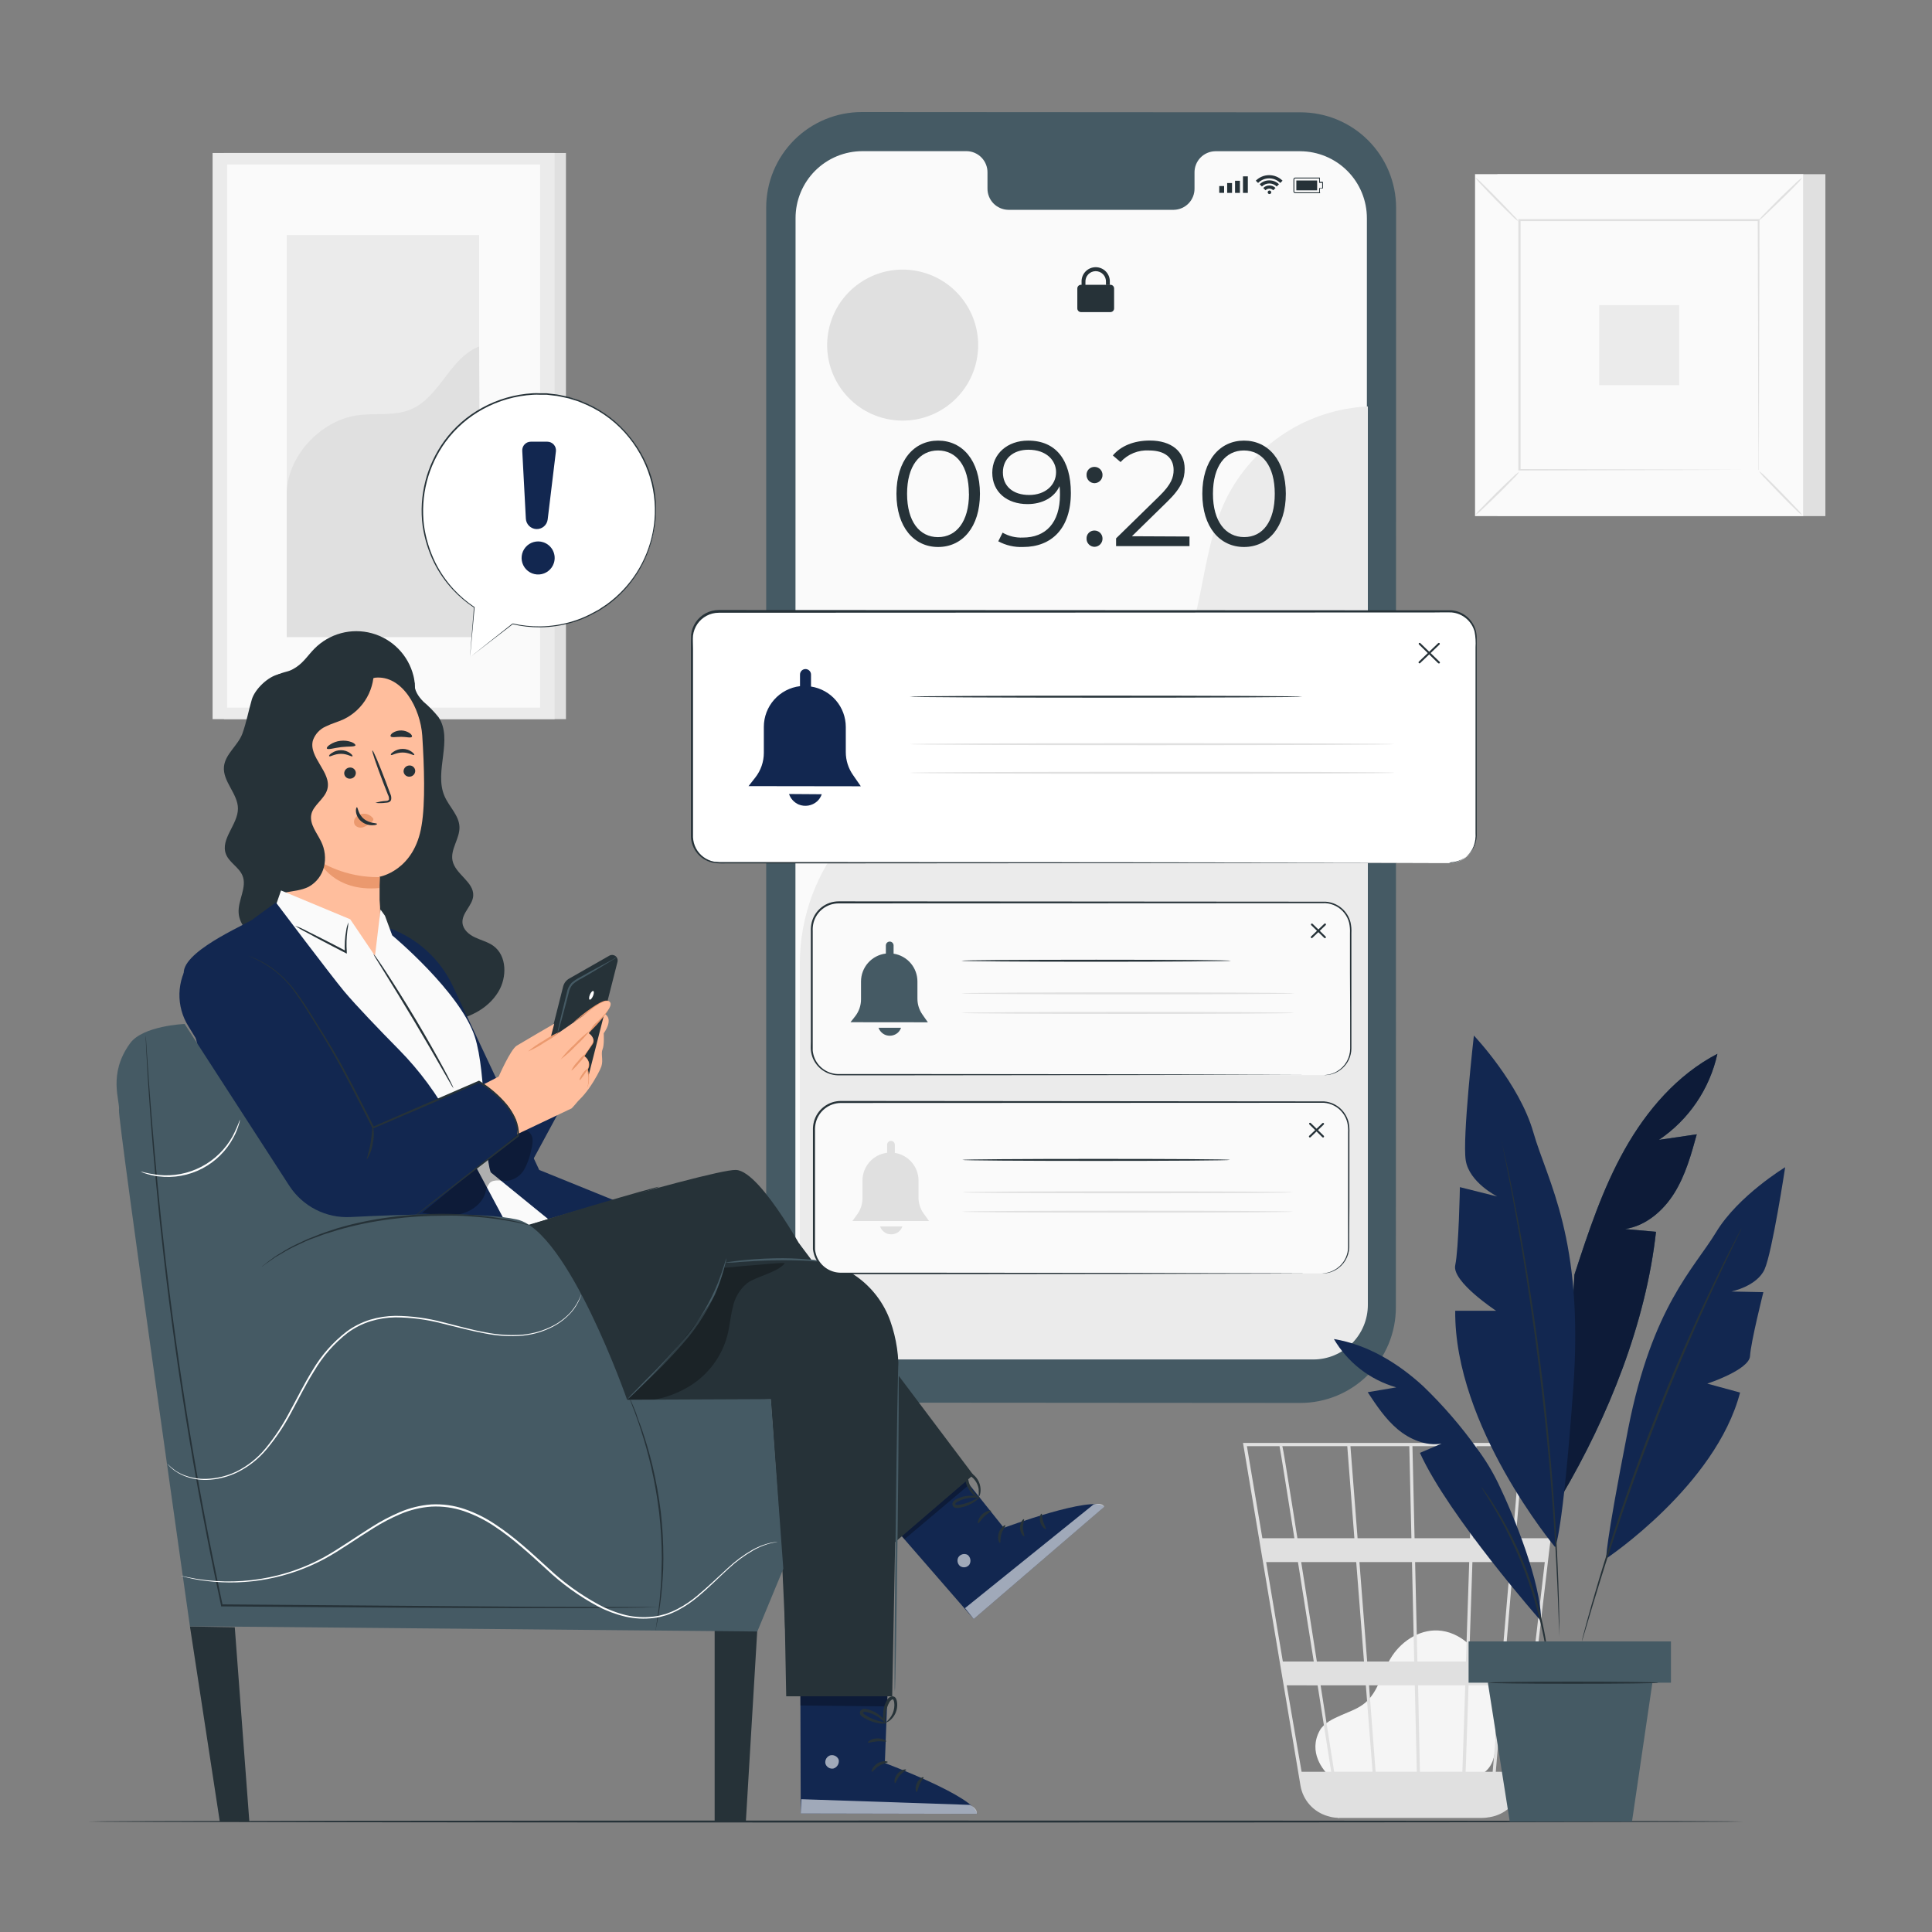 <svg width="250" height="250" viewBox="0 0 250 250" fill="none" xmlns="http://www.w3.org/2000/svg">
<rect x="0" y="0" width="250" height="250" fill="#808080" stroke="none"/>
<path d="M73.235 19.795H28.98V93.055H73.235V19.795Z" fill="#E0E0E0"/>
<path d="M71.765 19.795H27.51V93.055H71.765V19.795Z" fill="#EBEBEB"/>
<path d="M69.885 21.28H29.395V91.565H69.885V21.28Z" fill="#FAFAFA"/>
<path d="M62 30.415H37.105V82.435H62V30.415Z" fill="#EBEBEB"/>
<path d="M37.105 64.025C37.045 59.165 41.415 54.42 46.225 53.745C48.52 53.42 50.96 53.875 53.105 52.995C56.93 51.425 58.15 46.34 62 44.835L62.175 82.435H37.105V64.025Z" fill="#E0E0E0"/>
<path d="M236.205 22.54H193.76V66.785H236.205V22.54Z" fill="#E0E0E0"/>
<path d="M233.33 22.54H190.885V66.785H233.33V22.54Z" fill="#FAFAFA"/>
<path d="M233.34 66.795H190.87V22.525H233.34V66.795ZM190.895 66.77H233.315V22.55H190.895V66.77Z" fill="#E0E0E0"/>
<path d="M227.625 28.485H196.59V60.835H227.625V28.485Z" fill="#FAFAFA"/>
<path d="M196.59 61.05C196.372 61.376 196.115 61.675 195.825 61.94C195.325 62.465 194.63 63.17 193.85 63.94C193.07 64.71 192.35 65.395 191.825 65.88C191.557 66.165 191.254 66.417 190.925 66.63C191.145 66.305 191.402 66.006 191.69 65.74C192.19 65.24 192.88 64.51 193.665 63.74C194.45 62.97 195.165 62.28 195.695 61.795C195.963 61.512 196.263 61.262 196.59 61.05Z" fill="#E0E0E0"/>
<path d="M227.625 60.97C227.949 61.191 228.247 61.448 228.515 61.735C229.015 62.235 229.745 62.93 230.515 63.735C231.285 64.54 231.965 65.235 232.455 65.765C232.739 66.031 232.99 66.332 233.2 66.66C232.876 66.442 232.579 66.187 232.315 65.9C231.79 65.4 231.08 64.705 230.315 63.9C229.55 63.095 228.855 62.4 228.37 61.87C228.085 61.602 227.835 61.299 227.625 60.97Z" fill="#E0E0E0"/>
<path d="M227.54 28.575C227.758 28.249 228.015 27.95 228.305 27.685C228.805 27.185 229.495 26.45 230.275 25.685C231.055 24.92 231.775 24.23 232.305 23.74C232.575 23.461 232.875 23.212 233.2 23C232.982 23.324 232.727 23.621 232.44 23.885C231.94 24.41 231.245 25.12 230.44 25.885C229.635 26.65 228.94 27.345 228.41 27.83C228.147 28.108 227.855 28.357 227.54 28.575Z" fill="#E0E0E0"/>
<path d="M196.5 28.65C196.174 28.431 195.875 28.175 195.61 27.885C195.085 27.385 194.38 26.695 193.61 25.915C192.84 25.135 192.155 24.415 191.67 23.885C191.387 23.616 191.135 23.316 190.92 22.99C191.246 23.207 191.545 23.462 191.81 23.75C192.31 24.25 193.04 24.945 193.81 25.75C194.58 26.555 195.27 27.25 195.755 27.78C196.036 28.04 196.286 28.332 196.5 28.65Z" fill="#E0E0E0"/>
<path d="M227.54 60.835C227.536 60.783 227.536 60.732 227.54 60.68C227.54 60.57 227.54 60.42 227.54 60.225C227.54 59.82 227.54 59.225 227.54 58.48C227.54 56.95 227.54 54.72 227.51 51.89C227.51 46.22 227.475 38.15 227.45 28.485L227.57 28.605H196.625L196.76 28.465C196.76 40.34 196.76 51.465 196.76 60.815L196.64 60.7L219.05 60.76L225.34 60.79H227.01H227.59C227.543 60.795 227.497 60.795 227.45 60.79H227H225.355L219.09 60.82L196.59 60.88H196.47V60.76C196.47 51.395 196.47 40.285 196.47 28.41V28.35H196.615H227.56H227.68V28.5C227.65 38.2 227.63 46.295 227.615 52C227.615 54.82 227.615 57.04 227.585 58.565C227.585 59.315 227.585 59.89 227.585 60.29C227.585 60.475 227.585 60.62 227.585 60.725C227.585 60.83 227.54 60.84 227.54 60.835Z" fill="#E0E0E0"/>
<path d="M217.285 39.485H206.93V49.84H217.285V39.485Z" fill="#EBEBEB"/>
<path d="M172.1 229.875C171.22 229.12 169.25 226.725 170.77 223.935C171.325 222.935 172.51 222.405 173.575 221.935C174.64 221.465 175.77 221.095 176.655 220.34C178.325 218.92 178.785 216.565 179.895 214.67C181.165 212.495 183.54 210.865 186.05 210.98C188.92 211.11 191.315 213.455 192.4 216.13C193.485 218.805 193.525 221.775 193.55 224.665C193.55 226.26 193.49 228.06 192.315 229.14C191.235 230.14 189.61 230.14 188.14 230.1L172.445 229.6" fill="#F5F5F5"/>
<path d="M202.125 186.715H160.845L168.28 231.05C168.433 231.974 168.846 232.836 169.47 233.536C170.094 234.235 170.904 234.743 171.805 235L171.95 235.04C172.07 235.07 172.19 235.11 172.315 235.135C172.592 235.189 172.873 235.221 173.155 235.23V235.275L173.355 235.24H191.755C192.091 235.239 192.426 235.205 192.755 235.14C193.829 234.973 194.819 234.459 195.573 233.676C196.327 232.893 196.804 231.885 196.93 230.805L200.515 200.255L200.675 199.04L202.09 186.945L202.125 186.715ZM194.335 215H190.1L190.53 202.135H195.435L194.335 215ZM195.835 202.135H199.895L198.395 215H194.75L195.835 202.135ZM183.735 229.265L183.5 218.08H189.605L189.23 229.26L183.735 229.265ZM177.15 218.08H183.075L183.335 229.26H178L177.15 218.08ZM177.61 229.26H172.64C172.165 226.26 171.55 222.32 170.885 218.08H176.74L177.61 229.26ZM176.91 215L175.91 202.135H182.71L183 215H176.91ZM183.41 215L183.115 202.135H190.115L189.69 215H183.41ZM183.045 199.045L182.77 187.13H190.61L190.215 199.045H183.045ZM182.635 199.045H175.67L174.745 187.13H182.365L182.635 199.045ZM175.255 199.045H167.885C167.625 197.4 167.385 195.845 167.155 194.44C166.385 189.625 166.095 187.81 165.935 187.13H174.335L175.255 199.045ZM175.495 202.135L176.5 215H170.4C170.195 213.695 169.99 212.375 169.78 211.055C169.305 208.015 168.825 204.98 168.375 202.135H175.495ZM170 215H166L163.84 202.135H167.955C168.59 206.105 169.285 210.53 170 215ZM170.5 218.085C171.11 221.955 171.705 225.77 172.255 229.265H168.425L166.5 218.08L170.5 218.085ZM189.655 229.265L190.03 218.085H194.105L193.15 229.265H189.655ZM190.655 199.045L191.05 187.13H196.745L195.745 199.045H190.655ZM165.57 187.13C165.735 187.99 166.485 192.68 167.495 199.045H163.35L161.35 187.13H165.57ZM196.745 229.265H193.555L194.5 218.08H198.045L196.745 229.265ZM200.29 199.045H196.135L197.135 187.13H201.67L200.29 199.045Z" fill="#E0E0E0"/>
<path d="M225.62 235.705C225.62 235.78 177.655 235.835 118.5 235.835C59.345 235.835 11.37 235.78 11.37 235.705C11.37 235.63 59.325 235.575 118.5 235.575C177.675 235.575 225.62 235.635 225.62 235.705Z" fill="#263238"/>
<path d="M168.255 181.54L111.5 181.5C108.222 181.497 105.08 180.193 102.763 177.875C100.446 175.556 99.145 172.413 99.145 169.135V26.855C99.146 25.229 99.468 23.619 100.092 22.118C100.717 20.617 101.631 19.253 102.783 18.106C103.934 16.958 105.301 16.049 106.805 15.43C108.308 14.812 109.919 14.495 111.545 14.5L168.3 14.535C171.578 14.538 174.72 15.842 177.037 18.16C179.354 20.479 180.655 23.622 180.655 26.9L180.625 169.175C180.626 170.799 180.306 172.408 179.685 173.909C179.063 175.41 178.152 176.773 177.003 177.922C175.854 179.07 174.49 179.981 172.989 180.602C171.488 181.222 169.879 181.541 168.255 181.54Z" fill="#455A64"/>
<path d="M168.24 19.57H157.24C156.881 19.578 156.528 19.656 156.2 19.801C155.871 19.945 155.575 20.153 155.327 20.412C155.079 20.671 154.884 20.976 154.755 21.311C154.625 21.645 154.562 22.002 154.57 22.36V24.36C154.578 24.719 154.515 25.075 154.385 25.41C154.255 25.744 154.061 26.049 153.813 26.308C153.565 26.567 153.268 26.775 152.94 26.919C152.612 27.064 152.258 27.142 151.9 27.15H130.45C129.725 27.133 129.037 26.829 128.537 26.305C128.036 25.781 127.764 25.08 127.78 24.355V22.355C127.796 21.631 127.524 20.929 127.023 20.405C126.523 19.881 125.834 19.577 125.11 19.56H111.61C110.472 19.559 109.346 19.782 108.295 20.216C107.244 20.65 106.288 21.288 105.483 22.091C104.679 22.895 104.04 23.85 103.605 24.901C103.169 25.951 102.945 27.078 102.945 28.215L102.92 167.09C102.92 169.385 103.831 171.586 105.453 173.21C107.075 174.834 109.275 175.747 111.57 175.75L168.21 175.78C169.347 175.781 170.474 175.558 171.525 175.124C172.576 174.69 173.532 174.052 174.336 173.249C175.141 172.445 175.78 171.49 176.215 170.439C176.651 169.389 176.875 168.262 176.875 167.125V28.25C176.88 25.954 175.974 23.75 174.354 22.122C172.735 20.495 170.536 19.577 168.24 19.57Z" fill="#FAFAFA"/>
<path d="M158.4 24.075H157.77V24.955H158.4V24.075Z" fill="#263238"/>
<path d="M159.425 23.685H158.795V24.96H159.425V23.685Z" fill="#263238"/>
<path d="M160.445 23.39H159.815V24.96H160.445V23.39Z" fill="#263238"/>
<path d="M161.47 22.82H160.84V24.96H161.47V22.82Z" fill="#263238"/>
<path d="M170.755 25H167.6C167.54 25 167.482 24.976 167.439 24.934C167.396 24.892 167.371 24.835 167.37 24.775V23.205C167.37 23.145 167.394 23.088 167.436 23.046C167.478 23.003 167.535 22.98 167.595 22.98H170.755C170.768 22.975 170.782 22.975 170.795 22.98C170.799 22.994 170.799 23.01 170.795 23.025V23.525H171.135C171.151 23.525 171.166 23.531 171.178 23.542C171.189 23.554 171.195 23.569 171.195 23.585V24.34C171.194 24.355 171.187 24.369 171.176 24.379C171.165 24.389 171.15 24.395 171.135 24.395H170.795V24.895C170.809 24.9 170.82 24.911 170.826 24.924C170.832 24.938 170.833 24.953 170.828 24.967C170.822 24.981 170.812 24.992 170.798 24.999C170.784 25.005 170.769 25.005 170.755 25ZM170.695 23.095H167.595C167.581 23.095 167.566 23.098 167.553 23.103C167.54 23.109 167.528 23.117 167.517 23.127C167.507 23.137 167.499 23.149 167.493 23.163C167.488 23.176 167.485 23.19 167.485 23.205V24.775C167.485 24.79 167.488 24.804 167.494 24.818C167.5 24.832 167.508 24.844 167.519 24.854C167.53 24.865 167.543 24.873 167.556 24.878C167.57 24.883 167.585 24.886 167.6 24.885H170.695V24.385C170.695 24.369 170.701 24.354 170.713 24.342C170.724 24.331 170.739 24.325 170.755 24.325H171.09V23.67H170.755C170.747 23.671 170.74 23.67 170.733 23.667C170.725 23.665 170.719 23.661 170.713 23.656C170.707 23.65 170.703 23.644 170.7 23.637C170.697 23.63 170.695 23.622 170.695 23.615V23.095Z" fill="#263238"/>
<path d="M167.745 24.63V23.355H170.44V23.93V24.055V24.63H167.745Z" fill="#263238"/>
<path d="M164.5 24.88C164.499 24.819 164.474 24.762 164.431 24.719C164.388 24.676 164.331 24.651 164.27 24.65C164.209 24.65 164.151 24.674 164.107 24.717C164.064 24.76 164.04 24.819 164.04 24.88C164.039 24.91 164.045 24.941 164.056 24.969C164.068 24.997 164.084 25.023 164.106 25.044C164.127 25.066 164.153 25.082 164.181 25.094C164.209 25.105 164.24 25.111 164.27 25.11C164.331 25.11 164.39 25.086 164.433 25.043C164.476 24.999 164.5 24.941 164.5 24.88Z" fill="#263238"/>
<path d="M163.46 24.325L163.755 24.62C163.82 24.553 163.897 24.5 163.983 24.463C164.069 24.427 164.162 24.408 164.255 24.408C164.348 24.408 164.441 24.427 164.527 24.463C164.612 24.5 164.69 24.553 164.755 24.62L165.05 24.325C164.945 24.22 164.82 24.137 164.683 24.082C164.545 24.026 164.398 23.998 164.25 24C163.954 24 163.67 24.117 163.46 24.325Z" fill="#263238"/>
<path d="M164.25 23.34C163.784 23.334 163.334 23.514 163 23.84L163.29 24.135C163.545 23.883 163.889 23.741 164.247 23.741C164.606 23.741 164.95 23.883 165.205 24.135L165.5 23.84C165.165 23.515 164.716 23.335 164.25 23.34Z" fill="#263238"/>
<path d="M162.5 23.38L162.795 23.675C163.176 23.295 163.692 23.081 164.23 23.081C164.768 23.081 165.284 23.295 165.665 23.675L165.96 23.38C165.501 22.922 164.879 22.665 164.23 22.665C163.581 22.665 162.959 22.922 162.5 23.38Z" fill="#263238"/>
<path d="M143.69 36.85H139.88C139.618 36.85 139.405 37.063 139.405 37.325V39.91C139.405 40.172 139.618 40.385 139.88 40.385H143.69C143.952 40.385 144.165 40.172 144.165 39.91V37.325C144.165 37.063 143.952 36.85 143.69 36.85Z" fill="#263238"/>
<path d="M140.455 37.08H139.955V36.5C139.942 36.252 139.98 36.004 140.066 35.771C140.152 35.538 140.284 35.325 140.455 35.145C140.626 34.964 140.832 34.821 141.06 34.723C141.288 34.625 141.534 34.574 141.783 34.574C142.031 34.574 142.277 34.625 142.505 34.723C142.733 34.821 142.939 34.964 143.11 35.145C143.281 35.325 143.413 35.538 143.499 35.771C143.585 36.004 143.623 36.252 143.61 36.5V36.88H143.11V36.5C143.121 36.319 143.095 36.137 143.033 35.966C142.972 35.796 142.876 35.639 142.751 35.507C142.627 35.375 142.477 35.27 142.31 35.197C142.144 35.126 141.964 35.088 141.783 35.088C141.601 35.088 141.422 35.126 141.255 35.197C141.088 35.27 140.938 35.375 140.814 35.507C140.689 35.639 140.593 35.796 140.532 35.966C140.47 36.137 140.444 36.319 140.455 36.5V37.08Z" fill="#263238"/>
<path d="M103.5 124.445C103.549 119.95 104.785 115.547 107.084 111.684C109.383 107.82 112.662 104.633 116.59 102.445C122.09 99.445 128.5 98.665 134.615 97.26C140.73 95.855 147.07 93.535 150.85 88.53C155.96 81.765 154.985 72.15 158.675 64.53C160.391 61.09 162.994 58.17 166.215 56.072C169.436 53.973 173.16 52.773 177 52.595V168.85C177 170.724 176.256 172.521 174.931 173.846C173.606 175.171 171.809 175.915 169.935 175.915H110.575C109.647 175.916 108.727 175.734 107.869 175.379C107.011 175.024 106.231 174.504 105.574 173.848C104.917 173.192 104.396 172.413 104.04 171.555C103.684 170.698 103.501 169.779 103.5 168.85V124.445Z" fill="#EBEBEB"/>
<path d="M116 63.895C116 59.585 118.26 57.015 121.395 57.015C124.53 57.015 126.805 59.585 126.805 63.895C126.805 68.205 124.525 70.78 121.395 70.78C118.265 70.78 116 68.205 116 63.895ZM125.375 63.895C125.375 60.28 123.75 58.29 121.375 58.29C119 58.29 117.375 60.29 117.375 63.895C117.375 67.5 119 69.505 121.375 69.505C123.75 69.505 125.385 67.5 125.385 63.895H125.375Z" fill="#263238"/>
<path d="M138.57 63.78C138.57 68.38 136.07 70.78 132.385 70.78C131.268 70.828 130.16 70.574 129.175 70.045L129.735 68.925C130.532 69.386 131.445 69.606 132.365 69.56C135.285 69.56 137.16 67.685 137.16 64.01C137.16 63.705 137.16 63.315 137.1 62.91C136.425 64.41 134.84 65.23 132.965 65.23C130.275 65.23 128.4 63.645 128.4 61.17C128.4 58.695 130.4 57.015 133.02 57.015C136.615 57 138.57 59.5 138.57 63.78ZM136.655 61.095C136.655 59.595 135.42 58.195 133.08 58.195C131.125 58.195 129.775 59.335 129.775 61.13C129.775 62.925 131.09 64.05 133.175 64.05C135.26 64.05 136.655 62.775 136.655 61.095Z" fill="#263238"/>
<path d="M140.6 61.46C140.594 61.323 140.616 61.186 140.665 61.057C140.714 60.929 140.789 60.812 140.885 60.714C140.981 60.616 141.097 60.539 141.224 60.488C141.351 60.436 141.488 60.411 141.625 60.415C141.762 60.414 141.898 60.441 142.025 60.493C142.152 60.545 142.267 60.623 142.364 60.72C142.461 60.817 142.537 60.932 142.589 61.06C142.641 61.187 142.666 61.323 142.665 61.46C142.668 61.739 142.56 62.008 142.365 62.207C142.17 62.407 141.904 62.521 141.625 62.525C141.488 62.523 141.352 62.494 141.226 62.439C141.1 62.384 140.986 62.305 140.891 62.206C140.795 62.107 140.72 61.99 140.671 61.862C140.621 61.734 140.597 61.597 140.6 61.46ZM140.6 69.695C140.594 69.558 140.616 69.421 140.665 69.292C140.714 69.164 140.789 69.047 140.885 68.949C140.981 68.851 141.097 68.774 141.224 68.723C141.351 68.671 141.488 68.646 141.625 68.65C141.762 68.649 141.898 68.676 142.025 68.728C142.152 68.781 142.267 68.858 142.364 68.955C142.461 69.052 142.537 69.168 142.589 69.295C142.641 69.422 142.666 69.558 142.665 69.695C142.668 69.974 142.56 70.243 142.365 70.442C142.17 70.642 141.904 70.756 141.625 70.76C141.488 70.758 141.352 70.729 141.226 70.674C141.1 70.619 140.986 70.54 140.891 70.441C140.795 70.342 140.72 70.225 140.671 70.097C140.621 69.969 140.597 69.832 140.6 69.695Z" fill="#263238"/>
<path d="M153.92 69.425V70.665H144.42V69.665L150.045 64.165C151.575 62.665 151.865 61.75 151.865 60.82C151.865 59.255 150.76 58.29 148.695 58.29C148.006 58.247 147.316 58.359 146.676 58.619C146.037 58.878 145.464 59.279 145 59.79L144 58.935C145.045 57.7 146.725 57.005 148.795 57.005C151.54 57.005 153.295 58.395 153.295 60.655C153.295 61.955 152.89 63.115 151.07 64.89L146.47 69.39L153.92 69.425Z" fill="#263238"/>
<path d="M155.58 63.895C155.58 59.585 157.84 57.015 160.975 57.015C164.11 57.015 166.385 59.585 166.385 63.895C166.385 68.205 164.105 70.78 160.975 70.78C157.845 70.78 155.58 68.205 155.58 63.895ZM164.955 63.895C164.955 60.28 163.33 58.29 160.955 58.29C158.58 58.29 156.955 60.29 156.955 63.895C156.955 67.5 158.615 69.5 161 69.5C163.385 69.5 164.955 67.5 164.955 63.895Z" fill="#263238"/>
<path d="M126.356 46.71C127.49 41.435 124.133 36.239 118.857 35.105C113.582 33.972 108.386 37.329 107.252 42.604C106.119 47.88 109.476 53.075 114.751 54.209C120.027 55.343 125.222 51.986 126.356 46.71Z" fill="#E0E0E0"/>
<path d="M63.825 122.38C63.12 121.88 62.25 121.67 61.465 121.3C60.68 120.93 59.92 120.3 59.845 119.42C59.74 118.14 61.15 117.175 61.235 115.92C61.35 114.115 58.91 113.13 58.555 111.36C58.26 109.89 59.505 108.505 59.455 107.005C59.405 105.505 58.105 104.39 57.515 103.005C56.135 99.815 58.675 95.7 56.75 92.805C56.166 92.077 55.513 91.407 54.8 90.805C54.14 90.145 53.565 89.305 53.645 88.35L50.035 86.71C48.825 84.86 46.08 84.79 44.035 85.58C41.99 86.37 40.16 87.785 38.035 88.315C36.995 88.57 37.145 87.03 36.095 87.245C34.71 87.525 33.015 89.14 32.595 90.48C32.175 91.915 31.88 93.505 31.37 94.915C30.805 96.47 29.14 97.555 28.98 99.205C28.8 101.125 30.785 102.705 30.79 104.625C30.79 106.7 28.5 108.56 29.23 110.505C29.65 111.615 30.93 112.21 31.38 113.31C31.995 114.81 30.77 116.5 30.88 118.135C30.99 119.77 32.35 120.97 33.635 121.95C38.528 125.769 44.003 128.778 49.85 130.86C52.385 131.73 55.055 132.395 57.725 132.155C60.395 131.915 63.08 130.655 64.48 128.345C65.625 126.47 65.615 123.665 63.825 122.38Z" fill="#263238"/>
<path d="M53.5 87.445C53.172 86.132 52.5 84.93 51.553 83.963C50.607 82.996 49.42 82.299 48.115 81.942C46.809 81.586 45.432 81.584 44.126 81.936C42.819 82.287 41.63 82.981 40.68 83.945C39.91 84.725 39.3 85.68 38.39 86.29C37.36 86.985 37.21 86.79 36.06 87.235C34.91 87.68 32.795 90.895 32.83 92.135L32.255 97.565C32.3 98.835 33.935 99.565 35.135 99.135C36.335 98.705 37.135 97.595 37.775 96.495C38.415 95.395 39 94.205 40.05 93.5C41.775 92.285 44.115 92.705 46.18 93.125C48.245 93.545 50.64 93.85 52.255 92.49C53.645 91.295 53.945 89.21 53.5 87.445Z" fill="#263238"/>
<path d="M54.64 95.195C54.405 91.66 52.055 87.33 48.535 87.695L37.535 90.5C37.02 90.556 36.544 90.804 36.203 91.193C35.861 91.583 35.678 92.087 35.69 92.605L36.925 119.105H36.845C36.845 119.105 41.345 128.58 48.585 126.295C50.025 125.84 48.715 122.265 49.005 120.645H49.075C49.075 120.455 49.075 120.275 49.075 120.09C49.217 118.882 49.232 117.662 49.12 116.45C49.12 114.31 49.12 113.45 49.12 113.45C49.12 113.45 53.62 112.69 54.555 106.8C55.05 103.925 54.895 99.12 54.64 95.195Z" fill="#FFBE9D"/>
<path d="M53.73 99.735C53.733 99.933 53.658 100.123 53.521 100.266C53.385 100.41 53.198 100.493 53 100.5C52.904 100.507 52.807 100.496 52.716 100.465C52.624 100.435 52.54 100.387 52.467 100.324C52.395 100.26 52.335 100.183 52.293 100.097C52.251 100.01 52.226 99.916 52.22 99.82C52.218 99.623 52.294 99.432 52.43 99.29C52.566 99.147 52.753 99.063 52.95 99.055C53.046 99.047 53.143 99.058 53.235 99.088C53.327 99.118 53.411 99.166 53.484 99.23C53.557 99.293 53.616 99.37 53.658 99.457C53.701 99.544 53.725 99.638 53.73 99.735Z" fill="#263238"/>
<path d="M53.6 97.695C53.51 97.795 52.935 97.375 52.1 97.375C51.265 97.375 50.695 97.79 50.6 97.69C50.505 97.59 50.65 97.465 50.91 97.28C51.262 97.034 51.681 96.903 52.11 96.905C52.532 96.904 52.943 97.037 53.285 97.285C53.56 97.5 53.65 97.65 53.6 97.695Z" fill="#263238"/>
<path d="M46.045 100C46.048 100.196 45.973 100.386 45.838 100.528C45.702 100.67 45.516 100.753 45.32 100.76C45.224 100.768 45.127 100.757 45.035 100.727C44.944 100.697 44.859 100.649 44.786 100.585C44.713 100.522 44.654 100.444 44.612 100.358C44.569 100.271 44.545 100.176 44.54 100.08C44.537 99.884 44.612 99.694 44.747 99.552C44.883 99.41 45.069 99.326 45.265 99.32C45.361 99.312 45.458 99.323 45.55 99.353C45.642 99.383 45.727 99.431 45.799 99.495C45.872 99.558 45.931 99.635 45.974 99.722C46.016 99.809 46.04 99.904 46.045 100Z" fill="#263238"/>
<path d="M45.61 97.865C45.52 97.965 44.945 97.54 44.11 97.545C43.275 97.55 42.705 97.96 42.61 97.86C42.515 97.76 42.66 97.635 42.92 97.445C43.273 97.203 43.692 97.073 44.12 97.075C44.541 97.073 44.953 97.204 45.295 97.45C45.57 97.645 45.655 97.82 45.61 97.865Z" fill="#263238"/>
<path d="M48.575 103.89C49.003 103.751 49.446 103.669 49.895 103.645C50.1 103.645 50.3 103.585 50.335 103.44C50.349 103.225 50.301 103.012 50.195 102.825C49.995 102.325 49.79 101.8 49.575 101.245C48.72 99 48.075 97.15 48.19 97.115C48.305 97.08 49.05 98.875 49.905 101.115C50.11 101.67 50.31 102.2 50.495 102.705C50.627 102.955 50.666 103.244 50.605 103.52C50.575 103.593 50.529 103.658 50.47 103.711C50.411 103.764 50.341 103.803 50.265 103.825C50.151 103.854 50.033 103.87 49.915 103.875C49.471 103.935 49.021 103.94 48.575 103.89Z" fill="#263238"/>
<path d="M49.16 113.5C46.386 113.549 43.653 112.827 41.265 111.415C41.265 111.415 43.185 115.455 49.08 114.915L49.16 113.5Z" fill="#EB996E"/>
<path d="M48.235 105.85C48.081 105.654 47.879 105.502 47.648 105.406C47.418 105.311 47.168 105.276 46.92 105.305C46.741 105.322 46.567 105.374 46.409 105.46C46.251 105.546 46.112 105.664 46 105.805C45.891 105.94 45.826 106.106 45.814 106.28C45.803 106.453 45.845 106.626 45.935 106.775C46.068 106.919 46.24 107.021 46.43 107.068C46.62 107.115 46.82 107.105 47.005 107.04C47.388 106.904 47.74 106.693 48.04 106.42C48.132 106.353 48.21 106.27 48.27 106.175C48.3 106.131 48.317 106.078 48.317 106.025C48.317 105.971 48.3 105.919 48.27 105.875" fill="#EB996E"/>
<path d="M46.185 104.455C46.315 104.455 46.32 105.33 47.075 105.955C47.83 106.58 48.77 106.48 48.78 106.605C48.79 106.73 48.57 106.775 48.175 106.785C47.656 106.791 47.152 106.614 46.75 106.285C46.367 105.971 46.12 105.522 46.06 105.03C46.025 104.67 46.125 104.45 46.185 104.455Z" fill="#263238"/>
<path d="M46 96.44C45.92 96.665 45.105 96.56 44.155 96.675C43.205 96.79 42.43 97.055 42.3 96.86C42.245 96.765 42.38 96.555 42.69 96.36C43.1 96.086 43.57 95.914 44.06 95.86C44.548 95.802 45.043 95.861 45.505 96.03C45.83 96.165 46 96.335 46 96.44Z" fill="#263238"/>
<path d="M53.295 95.345C53.155 95.53 52.595 95.345 51.92 95.345C51.245 95.345 50.68 95.475 50.545 95.28C50.49 95.185 50.58 95 50.825 94.825C51.16 94.615 51.55 94.509 51.945 94.521C52.34 94.532 52.723 94.661 53.045 94.89C53.28 95.065 53.36 95.255 53.295 95.345Z" fill="#263238"/>
<path d="M48.34 86.205L47.84 85.565C44.438 85.956 41.104 86.807 37.93 88.095C36.66 88.595 35.38 89.225 34.51 90.285C33.32 91.74 33.13 93.75 33.01 95.625C32.51 102.775 32.065 110.125 34.315 116.94C34.855 116.07 35.915 115.68 36.92 115.485C37.925 115.29 38.98 115.225 39.92 114.76C40.414 114.492 40.847 114.124 41.191 113.68C41.535 113.236 41.784 112.725 41.92 112.18C42.187 111.078 42.058 109.917 41.555 108.9C41.01 107.765 40.055 106.67 40.275 105.435C40.495 104.2 42.005 103.405 42.355 102.135C42.96 99.94 39.855 97.97 40.5 95.78C40.642 95.385 40.862 95.024 41.149 94.718C41.435 94.412 41.781 94.168 42.165 94C42.915 93.625 43.74 93.415 44.5 93.06C45.763 92.445 46.807 91.459 47.493 90.234C48.179 89.008 48.475 87.603 48.34 86.205Z" fill="#263238"/>
<path d="M78.08 131.115L71.19 141.835C71.457 142.226 71.819 142.542 72.243 142.752C72.667 142.962 73.138 143.059 73.61 143.035C75.27 142.965 77.55 138.825 77.82 137.99C78.09 137.155 77.725 136.345 77.97 135.785C78.215 135.225 78.12 133.695 78.12 133.695C78.085 133.785 79.61 131.745 78.08 131.115Z" fill="#FFBE9D"/>
<path d="M69.285 141.83L72.875 127.635C72.93 127.426 73.026 127.23 73.157 127.058C73.288 126.886 73.453 126.743 73.64 126.635L78.855 123.66C79.009 123.574 79.189 123.547 79.362 123.585C79.534 123.622 79.686 123.722 79.79 123.865C79.851 123.95 79.893 124.047 79.913 124.15C79.933 124.253 79.93 124.358 79.905 124.46L76.105 139.4L69.285 141.83Z" fill="#263238"/>
<path d="M67.475 152.83L75.81 137.435L72.67 133.37L60.94 142.27L64.015 150.73L67.475 152.83Z" fill="#122750"/>
<path d="M75.91 140.775C75.983 140.568 76.036 140.356 76.07 140.14C76.125 139.541 76.066 138.937 75.895 138.36V138.325V138.29C75.968 138.173 76.015 138.042 76.034 137.906C76.052 137.77 76.04 137.631 76 137.5C75.885 137.203 75.681 136.95 75.415 136.775L75.325 136.715L75.385 136.62L76.33 135.21C76.418 135.097 76.491 134.975 76.55 134.845C76.588 134.722 76.577 134.59 76.52 134.475C76.385 134.209 76.186 133.982 75.94 133.815L75.82 133.73L75.915 133.62C76.17 133.33 76.455 133.04 76.74 132.745C77.228 132.243 77.687 131.713 78.115 131.16C78.309 130.905 78.476 130.632 78.615 130.345C78.68 130.216 78.723 130.078 78.74 129.935C78.74 129.805 78.69 129.735 78.615 129.72H78.585C78.425 129.703 78.263 129.729 78.115 129.795C77.945 129.858 77.778 129.929 77.615 130.01C77.31 130.175 77.025 130.345 76.765 130.51C76.265 130.85 75.79 131.17 75.425 131.435L74.57 132.055C74.475 132.139 74.369 132.209 74.255 132.265C74.333 132.165 74.424 132.076 74.525 132C74.71 131.835 74.985 131.605 75.34 131.32C75.695 131.035 76.135 130.705 76.655 130.35C76.92 130.17 77.2 129.99 77.515 129.815C77.677 129.726 77.844 129.647 78.015 129.58C78.209 129.485 78.428 129.455 78.64 129.495H78.61C78.717 129.51 78.814 129.566 78.88 129.653C78.946 129.739 78.974 129.847 78.96 129.955C78.944 130.128 78.897 130.298 78.82 130.455C78.674 130.761 78.497 131.051 78.29 131.32C77.861 131.886 77.397 132.426 76.9 132.935C76.615 133.23 76.33 133.52 76.075 133.805V133.61C76.363 133.807 76.594 134.076 76.745 134.39C76.822 134.561 76.833 134.756 76.775 134.935C76.71 135.083 76.626 135.223 76.525 135.35C76.185 135.85 75.86 136.32 75.555 136.76V136.6C75.856 136.807 76.084 137.105 76.205 137.45C76.251 137.608 76.263 137.774 76.24 137.937C76.216 138.1 76.159 138.256 76.07 138.395V138.325C76.23 138.925 76.262 139.551 76.165 140.165C76.136 140.329 76.084 140.489 76.01 140.64C75.95 140.73 75.92 140.78 75.91 140.775Z" fill="#EB996E"/>
<path d="M79.79 123.86C79.66 123.977 79.515 124.078 79.36 124.16C79.075 124.34 78.66 124.595 78.14 124.905L76.315 126L75.235 126.625C74.842 126.815 74.476 127.055 74.145 127.34C73.858 127.655 73.667 128.045 73.595 128.465C73.485 128.885 73.38 129.285 73.28 129.675L72.735 131.72C72.575 132.3 72.44 132.77 72.34 133.09C72.304 133.263 72.245 133.431 72.165 133.59C72.168 133.42 72.195 133.252 72.245 133.09C72.31 132.76 72.42 132.285 72.555 131.7C72.69 131.115 72.865 130.4 73.055 129.64C73.148 129.25 73.248 128.845 73.355 128.425C73.436 127.959 73.648 127.525 73.965 127.175C74.316 126.878 74.702 126.627 75.115 126.425L76.205 125.815L78.055 124.815C78.585 124.525 79.015 124.315 79.315 124.145C79.459 124.028 79.619 123.932 79.79 123.86Z" fill="#455A64"/>
<path d="M76.335 128.71C76.205 129.02 76.19 129.31 76.3 129.355C76.41 129.4 76.605 129.19 76.735 128.88C76.865 128.57 76.88 128.285 76.77 128.235C76.66 128.185 76.465 128.405 76.335 128.71Z" fill="white"/>
<path d="M50.375 120.105C52.167 120.751 53.815 121.743 55.224 123.026C56.633 124.308 57.775 125.856 58.585 127.58L69.775 151.39L79.415 155.3L70.915 157.745L63.365 152.2L50.375 120.105Z" fill="#122750"/>
<path d="M70.925 157.745L66.865 160.875L46.605 140.035L35.025 119.115L36.365 115.225L45.32 118.955L48.525 123.695L49.24 117.695L49.815 118.5L50.75 121.035C50.75 121.035 59.54 128.35 61.44 134.145C63 139 62.525 149 63.5 151.7L70.925 157.745Z" fill="#FAFAFA"/>
<path d="M32.855 118.845C32.72 119.25 24.195 122.675 23.79 125.66C23.385 128.645 29.915 151.725 29.915 151.725L40.27 160.875H66.865L58.43 145.08C56.612 141.674 54.312 138.548 51.6 135.8C49.1 133.27 46.1 130.14 44.53 128.275C42.845 126.25 35.7 116.775 35.7 116.775L32.855 118.845Z" fill="#122750"/>
<path d="M38.19 119.79C38.707 119.976 39.209 120.201 39.69 120.465C40.605 120.915 41.86 121.545 43.24 122.26L44.81 123.08L44.63 123.2C44.57 122.267 44.626 121.33 44.795 120.41C44.843 120.046 44.942 119.691 45.09 119.355C45.062 119.717 45.015 120.078 44.95 120.435C44.833 121.345 44.808 122.265 44.875 123.18V123.4L44.68 123.3L43.13 122.5C41.75 121.785 40.51 121.125 39.63 120.635C39.129 120.39 38.648 120.108 38.19 119.79Z" fill="#263238"/>
<path d="M58.69 140.84C58.531 140.627 58.389 140.401 58.265 140.165L57.18 138.28C56.27 136.685 55 134.49 53.57 132.085C52.14 129.68 50.805 127.525 49.84 125.965L48.695 124.115C48.546 123.894 48.416 123.662 48.305 123.42C48.492 123.617 48.659 123.831 48.805 124.06C49.1 124.48 49.515 125.095 50.02 125.865C51.02 127.4 52.38 129.545 53.82 131.955C55.26 134.365 56.495 136.575 57.365 138.19C57.805 139 58.15 139.655 58.365 140.115C58.493 140.347 58.602 140.59 58.69 140.84Z" fill="#263238"/>
<g opacity="0.3">
<path d="M54.595 156.93C56.14 157.19 57.725 157.43 59.265 157.16C60.805 156.89 62.31 155.895 62.795 154.405C62.871 153.918 63.069 153.459 63.37 153.07C63.965 152.52 64.915 152.86 65.72 152.785C66.168 152.716 66.594 152.545 66.966 152.285C67.337 152.025 67.643 151.683 67.86 151.285C68.289 150.488 68.591 149.63 68.755 148.74C68.885 148.311 68.939 147.862 68.915 147.415C68.899 147.192 68.828 146.977 68.707 146.789C68.587 146.601 68.421 146.447 68.225 146.34C67.615 146.065 66.925 146.465 66.385 146.84C62 150 58 153.67 54 157.32" fill="black"/>
</g>
<path d="M64.53 139.31C64.53 139.31 66.055 135.81 66.865 135.31C67.675 134.81 71.72 132.465 71.72 132.465L71.22 134.39L75.175 131.645C75.675 131.32 78.48 128.755 78.98 129.755C79.345 130.475 77.04 132.375 76.73 132.8C75.96 133.855 76.23 133.76 76.23 133.76C76.23 133.76 77.065 134.26 76.645 135.01C76.302 135.585 75.924 136.14 75.515 136.67C75.515 136.67 76.615 137.06 75.975 138.49C76.16 139.084 76.198 139.713 76.085 140.325C75.905 141.395 73.975 143.42 73.975 143.42L64.325 148L60.445 141.42L64.53 139.31Z" fill="#FFBE9D"/>
<path d="M42.125 132.73L48.295 145.9L62 139.96C62 139.96 67.675 143.27 66.89 146.89L54.54 157C53.386 157.948 52.051 158.652 50.617 159.069C49.182 159.486 47.678 159.607 46.195 159.425C44.604 159.23 43.075 158.691 41.713 157.846C40.352 157.001 39.19 155.869 38.31 154.53L29.39 140.97L24.39 132.815C23.589 131.545 23.182 130.066 23.219 128.565C23.256 127.064 23.737 125.608 24.6 124.38C25.072 123.717 25.67 123.154 26.36 122.725C28.595 121.37 35.215 120.78 42.125 132.73Z" fill="#122750"/>
<path d="M72.465 133.5C71.849 134.031 71.179 134.495 70.465 134.885C69.793 135.348 69.076 135.741 68.325 136.06C68.946 135.535 69.616 135.072 70.325 134.675C70.999 134.215 71.716 133.822 72.465 133.5Z" fill="#EB996E"/>
<path d="M76.32 133.37C75.786 134.073 75.184 134.723 74.525 135.31C73.924 135.956 73.266 136.546 72.56 137.075C73.098 136.375 73.698 135.725 74.355 135.135C74.956 134.489 75.614 133.898 76.32 133.37Z" fill="#EB996E"/>
<path d="M75.805 136.34C75.593 136.776 75.309 137.173 74.965 137.515C74.465 138.12 73.965 138.58 73.935 138.515C74.149 138.077 74.435 137.679 74.78 137.335C75.064 136.949 75.41 136.612 75.805 136.34Z" fill="#EB996E"/>
<path d="M76 138.34C76.055 138.385 75.84 138.705 75.57 139.095C75.3 139.485 75.07 139.795 75.005 139.76C74.94 139.725 75.09 139.355 75.37 138.955C75.65 138.555 75.935 138.295 76 138.34Z" fill="#EB996E"/>
<path d="M52.44 158.32C52.44 158.32 52.44 158.295 52.5 158.26L52.695 158.095L53.47 157.47L56.43 155.13L67 146.86L66.955 146.945C66.96 146.259 66.829 145.579 66.57 144.945C66.274 144.28 65.892 143.656 65.435 143.09C64.436 141.91 63.254 140.897 61.935 140.09H62.05L54.965 143.17L48.345 146L48.235 146.045L48.18 145.94C46.365 142.365 44.68 139.005 42.99 136.085C42.145 134.62 41.31 133.265 40.52 132C39.73 130.735 39.02 129.565 38.275 128.555C37.179 126.927 35.721 125.575 34.015 124.605C33.72 124.43 33.445 124.295 33.205 124.18C32.965 124.065 32.77 123.97 32.6 123.9L32.23 123.735C32.186 123.719 32.144 123.699 32.105 123.675C33.588 124.183 34.96 124.973 36.145 126C36.995 126.742 37.755 127.581 38.41 128.5C39.16 129.5 39.91 130.68 40.685 131.94C41.46 133.2 42.33 134.55 43.185 136.015C44.905 138.935 46.59 142.295 48.415 145.865L48.25 145.805L54.845 142.935L61.93 139.86L61.99 139.835L62.045 139.87C63.388 140.696 64.59 141.732 65.605 142.94C66.072 143.527 66.464 144.17 66.77 144.855C67.037 145.529 67.172 146.249 67.165 146.975V147.025L67.12 147.06L56.5 155.235L53.5 157.525L52.705 158.125L52.495 158.275L52.44 158.32Z" fill="#263238"/>
<path d="M47.465 150.04C47.39 150.01 47.77 149.07 47.965 147.855C48.16 146.64 48.165 145.625 48.245 145.62C48.415 146.371 48.415 147.15 48.245 147.9C48.15 148.663 47.883 149.395 47.465 150.04Z" fill="#263238"/>
<path d="M122.73 188.725L129.895 197.7C129.895 197.7 141.425 193.435 142.895 194.965L126 209.5L114.265 196L122.73 188.725Z" fill="#122750"/>
<g opacity="0.6">
<path d="M124.04 201.46C123.92 201.649 123.874 201.875 123.911 202.096C123.948 202.317 124.065 202.516 124.24 202.655C124.424 202.782 124.651 202.834 124.872 202.8C125.093 202.765 125.293 202.647 125.43 202.47C125.556 202.268 125.604 202.027 125.563 201.793C125.523 201.558 125.397 201.347 125.21 201.2C125.003 201.088 124.762 201.061 124.535 201.123C124.309 201.186 124.115 201.333 123.995 201.535" fill="white"/>
</g>
<g opacity="0.6">
<path d="M126 209.5L124.87 208.09L141.5 194.68C141.5 194.68 142.535 194.36 142.905 194.965L126 209.5Z" fill="white"/>
</g>
<path d="M130.095 197.38C130.165 197.465 129.785 197.88 129.595 198.47C129.405 199.06 129.5 199.62 129.395 199.65C129.29 199.68 129.005 199.1 129.235 198.36C129.465 197.62 130.05 197.29 130.095 197.38Z" fill="#263238"/>
<path d="M132.5 196.59C132.585 196.655 132.35 197.09 132.37 197.695C132.39 198.3 132.625 198.72 132.54 198.79C132.455 198.86 132 198.435 131.99 197.7C131.98 196.965 132.43 196.5 132.5 196.59Z" fill="#263238"/>
<path d="M135.33 197.85C135.27 197.93 134.8 197.615 134.62 196.985C134.44 196.355 134.68 195.84 134.77 195.875C134.86 195.91 134.835 196.375 134.985 196.875C135.135 197.375 135.405 197.77 135.33 197.85Z" fill="#263238"/>
<path d="M128.235 195.5C128.265 195.605 127.79 195.82 127.35 196.25C126.91 196.68 126.675 197.14 126.57 197.11C126.465 197.08 126.57 196.48 127.07 195.98C127.57 195.48 128.22 195.415 128.235 195.5Z" fill="#263238"/>
<g opacity="0.3">
<path d="M124.15 190.505L125.425 192.105L117.055 199.165L115.845 197.775L124.15 190.505Z" fill="black"/>
</g>
<path d="M126.755 193.735C126.79 193.765 126.505 194.095 125.905 194.455C125.555 194.667 125.181 194.835 124.79 194.955C124.557 195.023 124.32 195.076 124.08 195.115C123.939 195.136 123.796 195.136 123.655 195.115C123.552 195.099 123.456 195.05 123.382 194.977C123.307 194.903 123.258 194.808 123.24 194.705C123.231 194.612 123.245 194.518 123.28 194.431C123.315 194.344 123.37 194.266 123.44 194.205C123.545 194.109 123.665 194.031 123.795 193.975C124.383 193.676 125.036 193.528 125.695 193.545C126.077 193.517 126.457 193.608 126.785 193.805C126.785 193.865 126.355 193.77 125.7 193.805C125.319 193.834 124.943 193.91 124.58 194.03C124.368 194.103 124.162 194.193 123.965 194.3C123.745 194.405 123.59 194.535 123.615 194.655C123.615 194.7 123.615 194.71 123.715 194.73C123.82 194.744 123.926 194.744 124.03 194.73C124.254 194.7 124.476 194.658 124.695 194.605C125.068 194.508 125.431 194.377 125.78 194.215C126.093 194.031 126.419 193.87 126.755 193.735Z" fill="#263238"/>
<path d="M126.75 193.945C126.75 193.98 126.315 193.825 125.825 193.315C125.37 192.834 125.057 192.237 124.92 191.59C124.87 191.439 124.86 191.278 124.89 191.122C124.921 190.966 124.992 190.82 125.095 190.7C125.171 190.635 125.264 190.594 125.363 190.582C125.462 190.571 125.562 190.589 125.65 190.635C125.779 190.696 125.899 190.775 126.005 190.87C126.26 191.09 126.469 191.358 126.619 191.659C126.769 191.961 126.858 192.289 126.88 192.625C126.93 193.345 126.67 193.74 126.635 193.72C126.659 193.365 126.659 193.009 126.635 192.655C126.575 192.286 126.433 191.936 126.22 191.63C126.1 191.451 125.953 191.29 125.785 191.155C125.605 191 125.415 190.91 125.36 190.985C125.313 191.065 125.284 191.154 125.274 191.246C125.265 191.339 125.275 191.432 125.305 191.52C125.344 191.737 125.406 191.95 125.49 192.155C125.628 192.513 125.816 192.85 126.05 193.155C126.43 193.66 126.785 193.89 126.75 193.945Z" fill="#263238"/>
<path d="M114.945 216.395L114.5 228.135C114.5 228.135 126.285 232.53 126.415 234.71L103.615 234.665L103.56 216.34L114.945 216.395Z" fill="#122750"/>
<g opacity="0.6">
<path d="M107.45 227.135C107.231 227.201 107.044 227.346 106.925 227.542C106.806 227.737 106.763 227.97 106.805 228.195C106.865 228.416 107.007 228.606 107.202 228.727C107.397 228.848 107.63 228.89 107.855 228.845C108.085 228.77 108.281 228.615 108.405 228.407C108.529 228.199 108.573 227.953 108.53 227.715C108.446 227.491 108.278 227.308 108.062 227.205C107.845 227.101 107.598 227.085 107.37 227.16" fill="white"/>
</g>
<g opacity="0.6">
<path d="M103.615 234.665L103.685 232.815L125.5 233.55C125.5 233.55 126.5 233.995 126.4 234.71L103.615 234.665Z" fill="white"/>
</g>
<path d="M114.87 228C114.87 228.11 114.31 228.16 113.76 228.5C113.21 228.84 112.92 229.32 112.815 229.275C112.71 229.23 112.88 228.59 113.555 228.17C114.23 227.75 114.895 227.92 114.87 228Z" fill="#263238"/>
<path d="M117.26 229C117.26 229.105 116.8 229.295 116.42 229.765C116.04 230.235 115.92 230.735 115.82 230.73C115.72 230.725 115.64 230.095 116.125 229.52C116.61 228.945 117.255 228.91 117.26 229Z" fill="#263238"/>
<path d="M118.61 231.88C118.51 231.88 118.355 231.345 118.645 230.735C118.935 230.125 119.45 229.885 119.5 229.98C119.55 230.075 119.22 230.395 119 230.9C118.78 231.405 118.72 231.87 118.61 231.88Z" fill="#263238"/>
<path d="M114.675 225.335C114.625 225.435 114.115 225.28 113.485 225.335C112.855 225.39 112.365 225.575 112.31 225.48C112.255 225.385 112.725 224.98 113.465 224.95C114.205 224.92 114.73 225.245 114.675 225.335Z" fill="#263238"/>
<g opacity="0.3">
<path d="M114.855 218.72L114.78 220.81L103.575 220.69L103.565 218.8L114.855 218.72Z" fill="black"/>
</g>
<path d="M114.72 222.96C114.347 223.066 113.953 223.066 113.58 222.96C112.923 222.84 112.295 222.596 111.73 222.24C111.601 222.17 111.484 222.079 111.385 221.97C111.315 221.89 111.272 221.789 111.263 221.683C111.254 221.577 111.279 221.471 111.335 221.38C111.393 221.301 111.468 221.238 111.555 221.193C111.642 221.149 111.738 221.126 111.835 221.125C111.979 221.125 112.122 221.145 112.26 221.185C112.918 221.345 113.525 221.669 114.025 222.125C114.55 222.625 114.73 223.03 114.69 223.05C114.65 223.07 114.385 222.74 113.85 222.335C113.541 222.103 113.206 221.91 112.85 221.76C112.638 221.672 112.419 221.604 112.195 221.555C111.955 221.49 111.75 221.49 111.695 221.595C111.64 221.7 111.67 221.655 111.72 221.725C111.795 221.802 111.881 221.868 111.975 221.92C112.167 222.049 112.367 222.164 112.575 222.265C112.929 222.442 113.299 222.584 113.68 222.69C114.032 222.758 114.379 222.848 114.72 222.96Z" fill="#263238"/>
<path d="M114.575 223.12C114.358 222.796 114.253 222.41 114.275 222.02C114.248 221.343 114.403 220.671 114.725 220.075C114.787 219.925 114.887 219.793 115.015 219.692C115.143 219.592 115.294 219.525 115.455 219.5C115.561 219.498 115.665 219.527 115.754 219.584C115.843 219.641 115.913 219.723 115.955 219.82C116.013 219.954 116.053 220.095 116.075 220.24C116.125 220.581 116.106 220.929 116.02 221.263C115.934 221.597 115.783 221.91 115.575 222.185C115.125 222.775 114.66 222.91 114.65 222.87C114.64 222.83 115.005 222.6 115.345 222.035C115.544 221.708 115.668 221.341 115.71 220.96C115.74 220.741 115.74 220.519 115.71 220.3C115.675 220.06 115.585 219.865 115.495 219.89C115.405 219.915 115.185 220.07 115.09 220.26C114.978 220.458 114.885 220.665 114.81 220.88C114.68 221.247 114.604 221.631 114.585 222.02C114.5 222.69 114.635 223.105 114.575 223.12Z" fill="#263238"/>
<path d="M103.385 160.875L125.945 190.855L115.39 199.92L104.53 185.715L103.385 160.875Z" fill="#263238"/>
<path d="M55.615 162.31C55.615 162.31 91.915 151.25 95.24 151.39C98.565 151.53 104.875 163.535 104.875 163.535L94.685 163.165C92.07 169.58 87.24 176.165 81.8 182.835L60.965 181.865L55.615 162.31Z" fill="#263238"/>
<path d="M85.285 153.57C85.285 153.64 81.575 154.81 76.955 156.185C72.335 157.56 68.57 158.615 68.55 158.545C68.53 158.475 72.255 157.305 76.88 155.935C81.505 154.565 85.265 153.5 85.285 153.57Z" fill="#263238"/>
<path d="M93.72 162.97H103.91C106.39 162.972 108.809 163.742 110.833 165.174C112.858 166.607 114.388 168.632 115.215 170.97C116.009 173.225 116.359 175.612 116.245 178L115.45 219.5H101.735L101.485 206.25L99.75 181.065L87.875 181.565L81.145 181.145L93.72 162.97Z" fill="#263238"/>
<path d="M94.025 162.765C93.98 163.061 93.915 163.353 93.83 163.64C93.634 164.433 93.394 165.214 93.11 165.98C92.696 167.117 92.194 168.22 91.61 169.28C90.883 170.58 90.046 171.816 89.11 172.975C87.382 175.036 85.532 176.991 83.57 178.83L81.81 180.525C81.603 180.741 81.379 180.94 81.14 181.12C81.323 180.884 81.522 180.66 81.735 180.45C82.13 180.03 82.735 179.45 83.44 178.7C85.36 176.83 87.184 174.864 88.905 172.81C90.585 170.725 91.943 168.401 92.935 165.915C93.295 164.955 93.57 164.165 93.73 163.615C93.805 163.324 93.904 163.04 94.025 162.765Z" fill="#455A64"/>
<path d="M106.5 163.25C105.881 163.251 105.262 163.221 104.645 163.16C103.505 163.095 101.925 163.05 100.185 163.085C98.445 163.12 96.865 163.225 95.72 163.3C95.106 163.371 94.488 163.402 93.87 163.395C94.032 163.339 94.2 163.303 94.37 163.29C94.685 163.24 95.145 163.18 95.715 163.115C96.855 162.995 98.435 162.86 100.215 162.825C101.717 162.789 103.219 162.841 104.715 162.98C105.285 163.03 105.745 163.095 106.065 163.145C106.214 163.164 106.359 163.199 106.5 163.25Z" fill="#455A64"/>
<path d="M101.675 211.9C101.651 211.786 101.638 211.671 101.635 211.555C101.635 211.3 101.605 210.975 101.58 210.555C101.54 209.66 101.485 208.42 101.42 206.905C101.285 203.825 101.1 199.57 100.805 194.875C100.51 190.18 100.16 185.93 99.905 182.875C99.78 181.375 99.68 180.125 99.61 179.235C99.58 178.825 99.56 178.495 99.54 178.235C99.526 178.119 99.526 178.001 99.54 177.885C99.566 177.998 99.584 178.114 99.595 178.23L99.715 179.23C99.81 180.115 99.935 181.35 100.095 182.86C100.395 185.93 100.77 190.18 101.07 194.86C101.37 199.54 101.52 203.82 101.61 206.905C101.64 208.405 101.67 209.66 101.69 210.555C101.69 210.965 101.69 211.295 101.69 211.555C101.698 211.67 101.693 211.786 101.675 211.9Z" fill="#263238"/>
<path d="M116.265 176.42C116.34 176.42 116.29 185.92 116.16 197.635C116.03 209.35 115.86 218.85 115.79 218.85C115.72 218.85 115.765 209.35 115.9 197.63C116.035 185.91 116.195 176.42 116.265 176.42Z" fill="#455A64"/>
<path d="M105.075 174.87C104.068 175.264 103.09 175.725 102.145 176.25C101.25 176.859 100.396 177.527 99.59 178.25C99.744 177.965 99.947 177.709 100.19 177.495C101.285 176.378 102.638 175.549 104.13 175.08C104.431 174.956 104.75 174.885 105.075 174.87Z" fill="#263238"/>
<g opacity="0.3">
<path d="M81.145 181.125C83.915 181.625 86.95 180.79 89.32 179.31C91.687 177.831 93.403 175.507 94.12 172.81C94.425 171.615 94.515 170.375 94.82 169.18C95.061 167.953 95.715 166.846 96.675 166.045C97.835 165.18 100.675 164.63 101.545 163.47C101.545 163.3 98.155 163.69 97.02 163.755C95.78 163.82 93.705 164.135 93.75 163.99C93.422 165.191 93.021 166.372 92.55 167.525C90.08 171.77 84.655 178.025 81.145 181.145" fill="black"/>
</g>
<path d="M24.58 210.47L28.44 235.705H32.265L30.38 210.57L24.58 210.47Z" fill="#263238"/>
<path d="M92.475 210.57V235.705H96.515L98.02 210.47L92.475 210.57Z" fill="#263238"/>
<path d="M23.895 132.5C23.895 132.5 18.49 132.715 16.835 135C13.92 139 15.56 142.46 15.395 143.64C15.23 144.82 24.58 210.47 24.58 210.47H28.43L98 211.115L101.36 203L99.75 181.045L81.145 181.125C81.145 181.125 73.525 159.255 66.865 157.795C62.365 156.795 51.76 157.155 45.365 157.485C43.803 157.566 42.247 157.234 40.853 156.522C39.461 155.81 38.28 154.744 37.43 153.43L23.895 132.5Z" fill="#455A64"/>
<path d="M85.575 207.89C85.575 207.89 85.19 207.94 84.45 207.975C83.71 208.01 82.62 208.035 81.21 208.045C78.385 208.085 74.29 208.095 69.21 208.09C59.005 208.09 44.78 208.005 28.71 207.865H28.605V207.765C28.315 206.39 28.02 204.975 27.72 203.54C27.42 202.105 27.135 200.635 26.84 199.16C23.34 181.35 21.3 165.03 20.2 153.195C19.645 147.28 19.315 142.48 19.105 139.16C19.015 137.51 18.94 136.225 18.895 135.34C18.895 134.91 18.86 134.58 18.845 134.34C18.83 134.1 18.845 134 18.845 134C18.845 134 18.845 134.115 18.88 134.34C18.915 134.565 18.92 134.905 18.95 135.34C19.01 136.22 19.1 137.505 19.21 139.155C19.45 142.47 19.81 147.265 20.385 153.18C21.5 165 23.555 181.305 27.045 199.105C27.338 200.582 27.632 202.04 27.925 203.48C28.218 204.92 28.513 206.328 28.81 207.705L28.685 207.605L69.185 207.92L81.185 207.95H84.425C84.795 207.95 85.07 207.92 85.26 207.92L85.575 207.89Z" fill="#263238"/>
<path d="M84.84 211C84.837 210.894 84.847 210.788 84.87 210.685C84.905 210.455 84.945 210.16 85 209.8C85.055 209.44 85.14 208.945 85.2 208.395C85.26 207.845 85.36 207.225 85.405 206.53C85.45 205.835 85.54 205.085 85.57 204.265C85.6 203.445 85.625 202.58 85.64 201.66C85.63 199.669 85.513 197.679 85.29 195.7C85.049 193.724 84.705 191.761 84.26 189.82C83.84 188.03 83.39 186.44 82.955 185.115C82.76 184.45 82.535 183.865 82.355 183.34C82.175 182.815 82.01 182.37 81.855 182.01L81.545 181.17C81.502 181.075 81.472 180.974 81.455 180.87C81.511 180.959 81.558 181.052 81.595 181.15L81.95 181.97C82.105 182.33 82.29 182.77 82.45 183.29C82.61 183.81 82.88 184.395 83.09 185.06C83.545 186.375 84.02 187.97 84.455 189.765C84.914 191.713 85.266 193.684 85.51 195.67C85.733 197.662 85.843 199.666 85.84 201.67C85.84 202.595 85.81 203.47 85.745 204.29C85.68 205.11 85.625 205.87 85.55 206.56C85.475 207.25 85.38 207.88 85.3 208.425C85.22 208.97 85.14 209.425 85.06 209.825C84.98 210.225 84.925 210.475 84.88 210.705C84.877 210.805 84.863 210.903 84.84 211Z" fill="#263238"/>
<path d="M33.845 163.935C33.931 163.848 34.024 163.769 34.125 163.7C34.34 163.535 34.625 163.325 34.965 163.055L35.58 162.6C35.81 162.445 36.08 162.295 36.355 162.125C36.976 161.724 37.623 161.363 38.29 161.045L39.45 160.5C39.85 160.3 40.295 160.155 40.74 159.97C41.185 159.785 41.65 159.595 42.14 159.44L43.64 158.94C45.906 158.273 48.222 157.792 50.565 157.5C52.901 157.192 55.255 157.048 57.61 157.07C58.695 157.07 59.725 157.14 60.69 157.175C61.655 157.21 62.545 157.325 63.36 157.44C64.645 157.606 65.921 157.841 67.18 158.145L68.18 158.425C68.3 158.454 68.417 158.493 68.53 158.54C68.407 158.53 68.284 158.509 68.165 158.475L67.135 158.24C66.245 158.055 64.94 157.81 63.315 157.625C62.505 157.52 61.61 157.47 60.655 157.39C59.7 157.31 58.655 157.285 57.585 157.31C55.245 157.304 52.906 157.453 50.585 157.755C48.261 158.046 45.962 158.518 43.71 159.165L42.21 159.63C41.71 159.78 41.265 159.98 40.815 160.13C40.365 160.28 39.925 160.45 39.525 160.63C39.125 160.81 38.735 161 38.365 161.175C37.699 161.484 37.051 161.831 36.425 162.215C36.145 162.375 35.88 162.52 35.64 162.665L35.02 163.105L34.155 163.705C34.059 163.791 33.955 163.868 33.845 163.935Z" fill="#263238"/>
<path d="M75.205 167.5C75.205 167.5 75.205 167.555 75.155 167.665C75.105 167.775 75.07 167.93 74.985 168.14C74.726 168.733 74.381 169.284 73.96 169.775C73.28 170.546 72.465 171.187 71.555 171.665C70.986 171.957 70.394 172.203 69.785 172.4C69.096 172.605 68.39 172.749 67.675 172.83C66.037 172.97 64.387 172.876 62.775 172.55C61.03 172.24 59.215 171.735 57.275 171.275C55.281 170.748 53.228 170.476 51.165 170.465C50.08 170.481 49.003 170.649 47.965 170.965C46.898 171.294 45.894 171.801 44.995 172.465C43.246 173.822 41.773 175.5 40.655 177.41C39.51 179.225 38.605 181.1 37.655 182.835C36.776 184.494 35.727 186.057 34.525 187.5C33.474 188.774 32.163 189.809 30.68 190.535C29.449 191.129 28.107 191.457 26.74 191.5C25.712 191.525 24.69 191.334 23.74 190.94C23.39 190.794 23.056 190.615 22.74 190.405C22.48 190.21 22.24 190.04 22.1 189.905L21.755 189.54C21.675 189.455 21.64 189.41 21.64 189.41C21.64 189.41 21.69 189.445 21.77 189.52L22.135 189.865C22.3 190.005 22.525 190.165 22.78 190.365C23.098 190.561 23.432 190.729 23.78 190.865C24.72 191.234 25.726 191.404 26.735 191.365C28.075 191.316 29.39 190.993 30.6 190.415C32.053 189.692 33.336 188.669 34.365 187.415C35.549 185.972 36.581 184.41 37.445 182.755C38.4 181.025 39.305 179.145 40.445 177.31C41.581 175.377 43.076 173.68 44.85 172.31C45.771 171.632 46.798 171.111 47.89 170.77C48.953 170.452 50.056 170.284 51.165 170.27C53.25 170.283 55.325 170.562 57.34 171.1C59.265 171.57 61.075 172.1 62.8 172.4C64.395 172.726 66.027 172.828 67.65 172.705C68.352 172.632 69.047 172.496 69.725 172.3C70.328 172.112 70.915 171.877 71.48 171.595C72.381 171.134 73.192 170.516 73.875 169.77C74.45 169.098 74.9 168.33 75.205 167.5Z" fill="white"/>
<path d="M100.635 199.5L100.415 199.555L99.77 199.685C99.43 199.769 99.096 199.874 98.77 200C98.556 200.077 98.347 200.167 98.145 200.27C97.908 200.373 97.677 200.492 97.455 200.625C96.299 201.291 95.224 202.088 94.25 203C93.09 204.05 91.85 205.335 90.33 206.6C89.54 207.274 88.678 207.859 87.76 208.345C87.269 208.604 86.76 208.825 86.235 209.005L85.41 209.23C85.128 209.294 84.842 209.342 84.555 209.375C83.352 209.521 82.133 209.46 80.95 209.195C79.702 208.903 78.496 208.454 77.36 207.86C74.949 206.561 72.719 204.953 70.725 203.075C68.625 201.17 66.48 199.155 63.98 197.505C62.755 196.683 61.429 196.022 60.035 195.54C58.681 195.08 57.253 194.882 55.825 194.955C54.447 195.05 53.096 195.374 51.825 195.915C50.602 196.434 49.424 197.051 48.3 197.76C46.09 199.125 44.08 200.585 42.035 201.7C37.352 204.219 32.003 205.225 26.725 204.58C25.588 204.45 24.464 204.224 23.365 203.905C23.441 203.912 23.516 203.924 23.59 203.94L24.235 204.08C24.8 204.2 25.645 204.355 26.735 204.48C29.826 204.822 32.954 204.606 35.97 203.845C38.047 203.317 40.05 202.529 41.93 201.5C43.93 200.385 45.96 198.925 48.175 197.545C49.308 196.827 50.497 196.202 51.73 195.675C53.025 195.117 54.404 194.779 55.81 194.675C57.27 194.597 58.731 194.799 60.115 195.27C61.531 195.757 62.876 196.429 64.115 197.27C66.645 198.935 68.795 200.96 70.89 202.865C72.865 204.731 75.076 206.331 77.465 207.625C78.58 208.232 79.768 208.695 81 209C82.155 209.266 83.348 209.33 84.525 209.19C84.807 209.159 85.088 209.112 85.365 209.05L86.175 208.84C86.69 208.662 87.192 208.447 87.675 208.195C88.585 207.722 89.438 207.148 90.22 206.485C91.72 205.24 92.99 203.985 94.16 202.925C95.141 202.004 96.227 201.202 97.395 200.535C97.622 200.404 97.857 200.289 98.1 200.19C98.304 200.085 98.517 199.997 98.735 199.925C99.074 199.808 99.42 199.709 99.77 199.63L100.42 199.525L100.635 199.5Z" fill="white"/>
<path d="M31.05 144.86C31.034 145.075 30.988 145.287 30.915 145.49C30.748 146.056 30.524 146.604 30.245 147.125C29.337 148.869 27.915 150.292 26.173 151.203C24.43 152.114 22.451 152.469 20.5 152.22C19.915 152.152 19.338 152.023 18.78 151.835C18.57 151.778 18.369 151.694 18.18 151.585C18.948 151.792 19.73 151.944 20.52 152.04C22.43 152.236 24.356 151.866 26.058 150.977C27.761 150.088 29.164 148.719 30.095 147.04C30.463 146.336 30.782 145.607 31.05 144.86Z" fill="white"/>
<path d="M187.525 79.16H92.995C91.079 79.16 89.525 80.714 89.525 82.63V108.22C89.525 110.137 91.079 111.69 92.995 111.69H187.525C189.442 111.69 190.995 110.137 190.995 108.22V82.63C190.995 80.714 189.442 79.16 187.525 79.16Z" fill="white"/>
<path d="M187.5 111.69C187.725 111.675 187.948 111.648 188.17 111.61C188.82 111.478 189.417 111.16 189.89 110.695C190.241 110.36 190.514 109.952 190.69 109.5C190.894 108.951 190.977 108.364 190.935 107.78C190.935 106.505 190.935 105.03 190.935 103.375C190.935 100.055 190.935 96 190.935 91.295C190.935 88.94 190.935 86.42 190.935 83.75C190.979 83.081 190.938 82.409 190.815 81.75C190.638 81.079 190.258 80.479 189.727 80.032C189.197 79.584 188.541 79.311 187.85 79.25C187.145 79.22 186.4 79.25 185.66 79.25L93 79.29C92.454 79.29 91.917 79.424 91.435 79.68C90.955 79.935 90.543 80.302 90.235 80.75C89.933 81.199 89.741 81.713 89.675 82.25C89.63 82.78 89.675 83.36 89.675 83.91V90.565C89.675 94.972 89.675 99.305 89.675 103.565V106.75C89.675 107.28 89.675 107.81 89.675 108.33C89.696 108.836 89.829 109.332 90.065 109.78C90.302 110.222 90.634 110.607 91.038 110.904C91.442 111.202 91.907 111.405 92.4 111.5C92.898 111.555 93.399 111.574 93.9 111.555H107.5L149.145 111.585L177.22 111.625L184.855 111.65H186.855H187.53C187.53 111.65 187.305 111.65 186.855 111.65H184.855H177.22L149.145 111.69L107.5 111.72H93.92C93.398 111.742 92.874 111.722 92.355 111.66C91.548 111.515 90.815 111.098 90.278 110.479C89.742 109.859 89.433 109.074 89.405 108.255C89.405 107.72 89.405 107.2 89.405 106.67V83.82C89.405 83.255 89.405 82.72 89.43 82.13C89.495 81.548 89.702 80.99 90.032 80.507C90.363 80.023 90.806 79.628 91.325 79.355C91.844 79.079 92.422 78.935 93.01 78.935L185.645 78.975C186.39 78.975 187.115 78.975 187.85 78.975C188.575 79.041 189.263 79.329 189.82 79.798C190.377 80.267 190.777 80.896 190.965 81.6C191.054 81.938 191.095 82.286 191.085 82.635V83.635C191.085 86.305 191.085 88.825 191.085 91.18C191.085 95.885 191.085 99.94 191.085 103.26C191.085 104.915 191.085 106.39 191.085 107.665C191.127 108.259 191.038 108.854 190.825 109.41C190.605 109.948 190.254 110.422 189.804 110.791C189.355 111.159 188.821 111.41 188.25 111.52C188.085 111.55 187.918 111.568 187.75 111.575L187.5 111.69Z" fill="#263238"/>
<path d="M183.685 85.835C183.652 85.835 183.619 85.823 183.595 85.8C183.572 85.776 183.559 85.744 183.559 85.71C183.559 85.677 183.572 85.644 183.595 85.62L186.095 83.225C186.119 83.202 186.151 83.189 186.185 83.189C186.219 83.189 186.251 83.202 186.275 83.225C186.298 83.249 186.311 83.28 186.311 83.313C186.311 83.345 186.298 83.377 186.275 83.4L183.775 85.795C183.764 85.808 183.75 85.818 183.734 85.825C183.719 85.832 183.702 85.835 183.685 85.835Z" fill="#263238"/>
<path d="M186.175 85.845C186.159 85.846 186.143 85.843 186.129 85.837C186.114 85.831 186.101 85.822 186.09 85.81L183.615 83.395C183.603 83.384 183.594 83.371 183.587 83.356C183.581 83.34 183.577 83.324 183.577 83.308C183.577 83.291 183.581 83.275 183.587 83.26C183.594 83.245 183.603 83.231 183.615 83.22C183.638 83.197 183.67 83.185 183.703 83.185C183.735 83.185 183.767 83.197 183.79 83.22L186.29 85.64C186.313 85.664 186.326 85.695 186.326 85.728C186.326 85.76 186.313 85.792 186.29 85.815C186.275 85.83 186.257 85.84 186.237 85.846C186.216 85.851 186.195 85.851 186.175 85.845Z" fill="#263238"/>
<path d="M111.39 101.745L110.39 100.3C109.775 99.43 109.445 98.391 109.445 97.325V94.075C109.445 92.809 108.991 91.584 108.165 90.624C107.34 89.663 106.197 89.03 104.945 88.84V87.29C104.945 87.101 104.87 86.919 104.736 86.785C104.602 86.65 104.42 86.575 104.23 86.575C104.136 86.575 104.044 86.594 103.957 86.63C103.871 86.666 103.792 86.719 103.726 86.785C103.66 86.851 103.608 86.93 103.573 87.017C103.537 87.104 103.519 87.197 103.52 87.29V88.79C102.231 88.943 101.043 89.564 100.18 90.534C99.318 91.504 98.841 92.757 98.84 94.055V97.42C98.839 98.577 98.45 99.701 97.735 100.61L96.86 101.725L111.39 101.745Z" fill="#122750"/>
<path d="M103.355 104.105C103.751 104.265 104.183 104.312 104.604 104.239C105.024 104.167 105.416 103.978 105.735 103.695C106.009 103.443 106.215 103.127 106.335 102.775L102.1 102.745C102.203 103.047 102.368 103.323 102.584 103.557C102.801 103.791 103.063 103.978 103.355 104.105Z" fill="#122750"/>
<path d="M168.5 90.15C168.5 90.22 157.135 90.28 143.115 90.28C129.095 90.28 117.73 90.22 117.73 90.15C117.73 90.08 129.095 90.02 143.115 90.02C157.135 90.02 168.5 90.08 168.5 90.15Z" fill="#263238"/>
<path d="M180.44 96.295C180.44 96.365 166.395 96.425 149.075 96.425C131.755 96.425 117.705 96.365 117.705 96.295C117.705 96.225 131.745 96.165 149.075 96.165C166.405 96.165 180.44 96.22 180.44 96.295Z" fill="#E0E0E0"/>
<path d="M180.44 100C180.44 100.07 166.395 100.13 149.075 100.13C131.755 100.13 117.705 100.07 117.705 100C117.705 99.93 131.745 99.87 149.075 99.87C166.405 99.87 180.44 99.9 180.44 100Z" fill="#E0E0E0"/>
<path d="M171.29 116.77H108.515C106.598 116.77 105.045 118.324 105.045 120.24V135.65C105.045 137.566 106.598 139.12 108.515 139.12H171.29C173.206 139.12 174.76 137.566 174.76 135.65V120.24C174.76 118.324 173.206 116.77 171.29 116.77Z" fill="#FAFAFA"/>
<path d="M171.29 139.12C171.29 139.12 171.445 139.12 171.745 139.07C172.19 139.012 172.619 138.864 173.005 138.635C173.519 138.335 173.947 137.906 174.246 137.391C174.545 136.875 174.705 136.291 174.71 135.695V134.1C174.71 131.84 174.71 129.1 174.685 125.885C174.685 124.285 174.685 122.57 174.685 120.755C174.709 120.302 174.672 119.848 174.575 119.405C174.462 118.956 174.256 118.535 173.97 118.17C173.677 117.79 173.306 117.477 172.881 117.253C172.457 117.029 171.989 116.898 171.51 116.87L108.51 116.9C107.769 116.9 107.049 117.145 106.463 117.597C105.877 118.049 105.457 118.684 105.27 119.4C105.182 119.758 105.147 120.127 105.165 120.495V121.63C105.165 122.385 105.165 123.13 105.165 123.885V134.885C105.165 135.245 105.165 135.61 105.165 135.95C105.202 136.294 105.288 136.631 105.42 136.95C105.692 137.579 106.15 138.11 106.731 138.473C107.312 138.835 107.99 139.012 108.675 138.98H116.86L145.175 139.005L164.27 139.05L169.46 139.075H170.81H171.27C171.27 139.075 171.11 139.075 170.81 139.075H169.46H164.27L145.175 139.115L116.86 139.145H108.695C107.959 139.179 107.231 138.989 106.606 138.6C105.981 138.21 105.489 137.64 105.195 136.965C105.056 136.623 104.965 136.263 104.925 135.895C104.895 135.515 104.925 135.165 104.925 134.805V120.5C104.906 120.11 104.945 119.719 105.04 119.34C105.239 118.564 105.692 117.877 106.325 117.387C106.959 116.897 107.739 116.632 108.54 116.635L171.54 116.68C172.291 116.728 173.008 117.014 173.587 117.496C174.165 117.977 174.576 118.63 174.76 119.36C174.86 119.816 174.897 120.284 174.87 120.75C174.87 122.565 174.87 124.28 174.87 125.88C174.87 129.08 174.87 131.835 174.87 134.095C174.87 134.655 174.87 135.19 174.87 135.69C174.864 136.165 174.76 136.633 174.565 137.065C174.258 137.743 173.745 138.306 173.1 138.675C172.706 138.901 172.271 139.044 171.82 139.095C171.644 139.118 171.467 139.127 171.29 139.12Z" fill="#263238"/>
<path d="M169.74 121.395C169.723 121.395 169.706 121.391 169.691 121.384C169.675 121.377 169.661 121.367 169.65 121.355C169.638 121.344 169.628 121.33 169.622 121.315C169.615 121.3 169.612 121.284 169.612 121.267C169.612 121.251 169.615 121.235 169.622 121.22C169.628 121.205 169.638 121.191 169.65 121.18L171.365 119.535C171.377 119.523 171.391 119.513 171.406 119.507C171.421 119.5 171.438 119.497 171.455 119.497C171.472 119.497 171.488 119.5 171.504 119.507C171.519 119.513 171.533 119.523 171.545 119.535C171.568 119.558 171.581 119.59 171.581 119.622C171.581 119.655 171.568 119.686 171.545 119.71L169.825 121.355C169.814 121.367 169.801 121.377 169.787 121.384C169.772 121.391 169.756 121.395 169.74 121.395Z" fill="#263238"/>
<path d="M171.45 121.4C171.417 121.4 171.384 121.388 171.36 121.365L169.66 119.705C169.642 119.681 169.633 119.651 169.635 119.621C169.637 119.591 169.65 119.563 169.672 119.541C169.693 119.52 169.721 119.507 169.751 119.505C169.781 119.503 169.811 119.512 169.835 119.53L171.535 121.19C171.558 121.213 171.571 121.245 171.571 121.277C171.571 121.31 171.558 121.342 171.535 121.365C171.512 121.387 171.482 121.399 171.45 121.4Z" fill="#263238"/>
<path d="M120.065 132.285L119.365 131.285C118.944 130.686 118.717 129.972 118.715 129.24V127C118.714 126.131 118.403 125.291 117.837 124.632C117.271 123.973 116.489 123.537 115.63 123.405V122.34C115.63 122.207 115.577 122.08 115.483 121.986C115.39 121.893 115.263 121.84 115.13 121.84C114.997 121.84 114.87 121.893 114.776 121.986C114.683 122.08 114.63 122.207 114.63 122.34V123.39C113.744 123.494 112.928 123.92 112.335 124.586C111.742 125.252 111.415 126.113 111.415 127.005V129.315C111.416 130.109 111.15 130.88 110.66 131.505L110.055 132.275L120.065 132.285Z" fill="#455A64"/>
<path d="M114.545 133.91C114.817 134.019 115.113 134.051 115.402 134.001C115.691 133.952 115.96 133.823 116.18 133.63C116.369 133.457 116.51 133.238 116.59 132.995H113.68C113.754 133.198 113.87 133.384 114.018 133.542C114.167 133.699 114.346 133.824 114.545 133.91Z" fill="#455A64"/>
<path d="M159.29 124.32C159.29 124.39 151.48 124.45 141.845 124.45C132.21 124.45 124.405 124.39 124.405 124.32C124.405 124.25 132.215 124.19 141.845 124.19C151.475 124.19 159.29 124.245 159.29 124.32Z" fill="#263238"/>
<path d="M167.5 128.54C167.5 128.615 157.85 128.67 145.95 128.67C134.05 128.67 124.395 128.615 124.395 128.54C124.395 128.465 134.04 128.41 145.95 128.41C157.86 128.41 167.5 128.47 167.5 128.54Z" fill="#E0E0E0"/>
<path d="M167.5 131.07C167.5 131.14 157.85 131.2 145.95 131.2C134.05 131.2 124.395 131.14 124.395 131.07C124.395 131 134.04 130.94 145.95 130.94C157.86 130.94 167.5 131 167.5 131.07Z" fill="#E0E0E0"/>
<path d="M171.025 142.595H108.775C106.859 142.595 105.305 144.149 105.305 146.065V161.305C105.305 163.222 106.859 164.775 108.775 164.775H171.025C172.941 164.775 174.495 163.222 174.495 161.305V146.065C174.495 144.149 172.941 142.595 171.025 142.595Z" fill="#FAFAFA"/>
<path d="M171.025 164.78C171.025 164.78 171.18 164.78 171.475 164.735C171.916 164.675 172.341 164.527 172.725 164.3C173.354 163.938 173.853 163.387 174.15 162.725C174.334 162.305 174.435 161.853 174.445 161.395V159.815C174.445 157.575 174.445 154.84 174.445 151.665C174.445 150.075 174.445 148.375 174.445 146.575C174.471 146.125 174.434 145.674 174.335 145.235C174.224 144.789 174.022 144.372 173.74 144.01C173.451 143.631 173.084 143.318 172.664 143.092C172.244 142.866 171.781 142.732 171.305 142.7L108.805 142.725C108.067 142.73 107.351 142.977 106.767 143.429C106.184 143.88 105.765 144.512 105.575 145.225C105.484 145.579 105.445 145.945 105.46 146.31V149.67C105.46 152.647 105.46 155.573 105.46 158.45V160.595C105.46 160.95 105.46 161.315 105.46 161.65C105.494 161.994 105.579 162.33 105.71 162.65C105.978 163.275 106.43 163.804 107.004 164.167C107.579 164.53 108.25 164.711 108.93 164.685H117.05L145.145 164.71L164.09 164.755L169.24 164.78H170.58H171.035C171.035 164.78 170.88 164.78 170.58 164.78H169.24L164.09 164.805L145.145 164.845L117.05 164.875H108.92C108.191 164.899 107.472 164.704 106.856 164.314C106.24 163.924 105.755 163.359 105.465 162.69C105.325 162.349 105.235 161.991 105.195 161.625C105.195 161.255 105.195 160.905 105.195 160.545C105.195 159.835 105.195 159.12 105.195 158.4V146.29C105.18 145.902 105.222 145.515 105.32 145.14C105.528 144.371 105.983 143.692 106.616 143.209C107.249 142.725 108.024 142.464 108.82 142.465L171.32 142.52C171.821 142.555 172.308 142.697 172.75 142.936C173.191 143.175 173.576 143.505 173.88 143.905C174.172 144.289 174.384 144.728 174.505 145.195C174.601 145.648 174.638 146.112 174.615 146.575C174.615 148.375 174.615 150.075 174.615 151.665C174.615 154.84 174.615 157.575 174.59 159.815C174.59 160.37 174.59 160.9 174.59 161.395C174.573 161.998 174.4 162.587 174.088 163.104C173.776 163.621 173.336 164.048 172.81 164.345C172.418 164.569 171.984 164.71 171.535 164.76C171.366 164.78 171.195 164.787 171.025 164.78Z" fill="#263238"/>
<path d="M169.5 147.19C169.483 147.19 169.466 147.186 169.451 147.179C169.435 147.172 169.421 147.162 169.41 147.15C169.398 147.139 169.388 147.125 169.382 147.11C169.375 147.095 169.372 147.079 169.372 147.062C169.372 147.046 169.375 147.03 169.382 147.015C169.388 147 169.398 146.986 169.41 146.975L171.115 145.34C171.139 145.317 171.171 145.304 171.205 145.304C171.239 145.304 171.271 145.317 171.295 145.34C171.318 145.363 171.331 145.395 171.331 145.427C171.331 145.46 171.318 145.492 171.295 145.515L169.59 147.15C169.579 147.163 169.565 147.173 169.549 147.18C169.534 147.187 169.517 147.19 169.5 147.19Z" fill="#263238"/>
<path d="M171.21 147.195C171.177 147.196 171.144 147.183 171.12 147.16L169.435 145.5C169.411 145.477 169.397 145.445 169.397 145.412C169.397 145.379 169.409 145.347 169.432 145.323C169.456 145.299 169.487 145.285 169.521 145.285C169.554 145.284 169.586 145.297 169.61 145.32L171.295 146.97C171.318 146.994 171.331 147.025 171.331 147.058C171.331 147.09 171.318 147.122 171.295 147.145C171.274 147.172 171.244 147.19 171.21 147.195Z" fill="#263238"/>
<path d="M120.215 158L119.5 157C119.079 156.407 118.854 155.697 118.855 154.97V152.76C118.855 151.896 118.545 151.061 117.983 150.406C117.421 149.75 116.643 149.317 115.79 149.185V148.13C115.79 147.997 115.737 147.87 115.644 147.776C115.55 147.683 115.423 147.63 115.29 147.63C115.157 147.63 115.03 147.683 114.936 147.776C114.843 147.87 114.79 147.997 114.79 148.13V149.17C113.912 149.275 113.103 149.699 112.516 150.36C111.929 151.022 111.605 151.875 111.605 152.76V155.055C111.605 155.843 111.341 156.609 110.855 157.23L110.3 158H120.215Z" fill="#E0E0E0"/>
<path d="M114.735 159.61C115.006 159.718 115.3 159.748 115.587 159.699C115.874 159.65 116.141 159.522 116.36 159.33C116.546 159.158 116.686 158.941 116.765 158.7H113.88C113.953 158.902 114.066 159.087 114.213 159.244C114.36 159.4 114.538 159.525 114.735 159.61Z" fill="#E0E0E0"/>
<path d="M159.14 150.09C159.14 150.165 151.39 150.22 141.83 150.22C132.27 150.22 124.52 150.165 124.52 150.09C124.52 150.015 132.27 149.96 141.83 149.96C151.39 149.96 159.14 150 159.14 150.09Z" fill="#263238"/>
<path d="M167.3 154.28C167.3 154.355 157.72 154.41 145.91 154.41C134.1 154.41 124.52 154.355 124.52 154.28C124.52 154.205 134.095 154.15 145.91 154.15C157.725 154.15 167.3 154.21 167.3 154.28Z" fill="#E0E0E0"/>
<path d="M167.3 156.79C167.3 156.86 157.72 156.92 145.91 156.92C134.1 156.92 124.52 156.86 124.52 156.79C124.52 156.72 134.095 156.66 145.91 156.66C157.725 156.66 167.3 156.72 167.3 156.79Z" fill="#E0E0E0"/>
<path d="M222.23 136.365C217.055 139.05 213.085 143.665 210.23 148.745C207.375 153.825 205.535 159.41 203.73 164.945L202.12 193.5C208.145 183.25 212.98 171.205 214.285 159.395L210.285 159.035C212.975 158.625 215.23 156.68 216.665 154.37C218.1 152.06 218.84 149.4 219.56 146.78L214.66 147.5C218.521 144.899 221.231 140.912 222.23 136.365Z" fill="#455A64"/>
<path d="M222.23 136.365C217.055 139.05 213.085 143.665 210.23 148.745C207.375 153.825 205.535 159.41 203.73 164.945L202.12 193.5C208.145 183.25 212.98 171.205 214.285 159.395L210.285 159.035C212.975 158.625 215.23 156.68 216.665 154.37C218.1 152.06 218.84 149.4 219.56 146.78L214.66 147.5C218.521 144.899 221.231 140.912 222.23 136.365Z" fill="#122750"/>
<g opacity="0.3">
<path d="M222.23 136.365C217.055 139.05 213.085 143.665 210.23 148.745C207.375 153.825 205.535 159.41 203.73 164.945L202.12 193.5C208.145 183.25 212.98 171.205 214.285 159.395L210.285 159.035C212.975 158.625 215.23 156.68 216.665 154.37C218.1 152.06 218.84 149.4 219.56 146.78L214.66 147.5C218.521 144.899 221.231 140.912 222.23 136.365Z" fill="black"/>
</g>
<path d="M201.23 200.195C201.23 200.195 188.155 184.55 188.305 169.61H193.59C193.59 169.61 187.85 165.84 188.305 163.725C188.76 161.61 188.91 153.615 188.91 153.615L193.74 154.825C193.74 154.825 190.12 153.015 189.665 150.145C189.21 147.275 190.72 134 190.72 134C190.72 134 196.605 140.19 198.415 146.525C200.225 152.86 204.98 160.255 203.585 179.57C202.19 198.885 201.23 200.195 201.23 200.195Z" fill="#122750"/>
<path d="M207.855 201.67C207.855 201.67 222.02 192.235 225.165 180.195L220.92 179.04C220.92 179.04 226.36 177.26 226.455 175.465C226.55 173.67 228.18 167.205 228.18 167.205L224.035 167.12C224.035 167.12 227.34 166.455 228.335 164.25C229.33 162.045 231 151.04 231 151.04C231 151.04 224.915 154.725 222.075 159.425C219.235 164.125 213.795 169.025 210.69 184.86C207.585 200.695 207.855 201.67 207.855 201.67Z" fill="#122750"/>
<path d="M194.29 147.645C194.314 147.696 194.331 147.75 194.34 147.805C194.37 147.93 194.41 148.09 194.455 148.305C194.555 148.745 194.695 149.37 194.875 150.16C195.055 150.95 195.27 151.955 195.5 153.105C195.73 154.255 196 155.565 196.27 157.015C196.83 159.915 197.425 163.385 198.03 167.245C198.635 171.105 199.21 175.36 199.735 179.84C200.26 184.32 200.645 188.6 200.95 192.495C201.255 196.39 201.45 199.905 201.57 202.855C201.64 204.33 201.675 205.665 201.71 206.855C201.745 208.045 201.77 209.04 201.775 209.855C201.78 210.67 201.775 211.305 201.775 211.755V212.255C201.78 212.312 201.78 212.368 201.775 212.425C201.766 212.369 201.766 212.311 201.775 212.255C201.775 212.13 201.775 211.97 201.775 211.755C201.775 211.3 201.735 210.665 201.705 209.85C201.675 209.035 201.645 208.015 201.595 206.85C201.545 205.685 201.495 204.35 201.41 202.85C201.27 199.9 201.035 196.39 200.735 192.5C200.435 188.61 200.01 184.335 199.495 179.855C198.98 175.375 198.395 171.13 197.815 167.27C197.235 163.41 196.65 159.94 196.115 157.035C195.86 155.585 195.615 154.27 195.385 153.12C195.155 151.97 194.975 150.975 194.81 150.165C194.645 149.355 194.53 148.745 194.44 148.3C194.405 148.1 194.375 147.94 194.355 147.8C194.328 147.751 194.307 147.699 194.29 147.645Z" fill="#263238"/>
<path d="M199.415 209.775C199.415 209.775 187.45 196.205 183.74 188L186.54 186.805C184.51 187.14 182.425 186.265 180.85 184.94C179.275 183.615 178.115 181.87 176.98 180.15L180.675 179.525C177.281 178.554 174.392 176.314 172.605 173.27C176.965 173.99 180.91 176.385 184.16 179.375C186.739 181.856 189.082 184.571 191.16 187.485C192.204 188.886 193.113 190.383 193.875 191.955C195.885 196.11 199.42 204.79 199.415 209.775Z" fill="#122750"/>
<path d="M225.355 158.94C225.342 158.989 225.324 159.036 225.3 159.08L225.12 159.475C224.945 159.835 224.7 160.34 224.395 160.975C223.755 162.28 222.845 164.175 221.75 166.53C219.55 171.235 216.655 177.8 213.795 185.19C210.935 192.58 208.665 199.39 207.125 204.35C206.355 206.85 205.75 208.85 205.345 210.24C205.145 210.92 204.985 211.455 204.87 211.84L204.735 212.255C204.724 212.304 204.707 212.351 204.685 212.395C204.688 212.346 204.696 212.297 204.71 212.25C204.735 212.14 204.77 212 204.815 211.825C204.915 211.435 205.06 210.895 205.24 210.21C205.615 208.805 206.19 206.78 206.935 204.295C208.435 199.295 210.675 192.49 213.53 185.09C216.385 177.69 219.325 171.13 221.57 166.445C222.69 164.1 223.625 162.215 224.295 160.945C224.625 160.315 224.88 159.815 225.07 159.445L225.275 159.06C225.325 159 225.35 158.935 225.355 158.94Z" fill="#263238"/>
<path d="M200.43 215.595C200.398 215.515 200.378 215.431 200.37 215.345C200.335 215.145 200.295 214.91 200.25 214.625C200.155 214 200 213.095 199.78 211.985C199.56 210.875 199.255 209.565 198.86 208.12C198.465 206.675 197.96 205.12 197.36 203.5C196.76 201.88 196.08 200.38 195.435 199.035C194.79 197.69 194.14 196.505 193.57 195.535C193 194.565 192.525 193.775 192.18 193.24L191.795 192.62C191.744 192.552 191.703 192.476 191.675 192.395C191.675 192.395 191.74 192.455 191.84 192.59L192.27 193.18C192.645 193.68 193.15 194.465 193.74 195.43C194.33 196.395 194.99 197.585 195.665 198.93C196.34 200.275 197.005 201.79 197.62 203.43C198.235 205.07 198.72 206.635 199.12 208.085C199.52 209.535 199.79 210.86 199.985 211.98C200.18 213.1 200.31 214.01 200.365 214.64C200.395 214.93 200.415 215.17 200.435 215.37C200.444 215.445 200.443 215.521 200.43 215.595Z" fill="#263238"/>
<path d="M216.22 212.4H190.035V217.74H216.22V212.4Z" fill="#455A64"/>
<path d="M192.53 217.74L195.36 235.705H211.18L213.82 217.74H192.53Z" fill="#455A64"/>
<path d="M214.61 217.74C214.61 217.82 209.655 217.88 203.55 217.88C197.445 217.88 192.485 217.82 192.485 217.74C192.485 217.66 197.44 217.6 203.55 217.6C209.66 217.6 214.61 217.665 214.61 217.74Z" fill="#263238"/>
<path d="M60.81 85.045L61.355 78.585C58.213 76.497 55.967 73.309 55.056 69.648C54.145 65.988 54.637 62.119 56.434 58.802C58.232 55.485 61.205 52.961 64.769 51.725C68.333 50.489 72.23 50.631 75.695 52.123C79.16 53.615 81.941 56.349 83.492 59.787C85.044 63.226 85.253 67.12 84.078 70.705C82.904 74.29 80.431 77.306 77.146 79.16C73.861 81.014 70.001 81.572 66.325 80.725L60.81 85.045Z" fill="white"/>
<path d="M60.81 85.045L66.365 80.765L66.42 80.72L66.355 80.69L66.32 80.775C67.5 81.049 68.709 81.183 69.92 81.175C71.362 81.158 72.795 80.935 74.175 80.515C74.94 80.285 75.683 79.987 76.395 79.625C76.755 79.43 77.135 79.245 77.5 79.04L78.58 78.33C81.706 76.057 83.85 72.681 84.58 68.885C85.014 66.776 84.987 64.598 84.5 62.5C83.953 60.304 82.929 58.255 81.5 56.5C80.022 54.652 78.124 53.183 75.965 52.215L75.12 51.86C74.84 51.735 74.54 51.665 74.255 51.57C73.97 51.475 73.68 51.37 73.385 51.315L72.5 51.125C72.207 51.057 71.91 51.012 71.61 50.99L70.72 50.885H69.83C69.535 50.868 69.24 50.868 68.945 50.885C66.64 51.016 64.393 51.662 62.37 52.775C60.453 53.822 58.79 55.278 57.5 57.04C55.191 60.212 54.184 64.148 54.685 68.04C54.928 69.682 55.421 71.277 56.145 72.77C56.785 74.06 57.609 75.251 58.59 76.305C59.407 77.183 60.325 77.96 61.325 78.62V78.58C61.005 82.71 60.825 84.73 60.825 85.045C60.855 84.73 61.04 82.715 61.415 78.59V78.565C60.427 77.901 59.519 77.124 58.71 76.25C57.743 75.196 56.931 74.009 56.3 72.725C55.589 71.243 55.107 69.662 54.87 68.035C54.383 64.182 55.386 60.288 57.675 57.15C58.955 55.412 60.6 53.975 62.495 52.94C64.496 51.843 66.717 51.207 68.995 51.08C69.287 51.063 69.579 51.063 69.87 51.08H70.75L71.63 51.185C71.925 51.208 72.217 51.253 72.505 51.32L73.38 51.505C73.675 51.56 73.95 51.675 74.24 51.755C74.53 51.835 74.82 51.92 75.095 52.045L75.925 52.395C78.058 53.351 79.933 54.801 81.395 56.625C82.8 58.367 83.804 60.397 84.335 62.57C84.828 64.632 84.874 66.775 84.47 68.855C83.738 72.616 81.604 75.959 78.5 78.205L77.435 78.91C77.07 79.12 76.695 79.3 76.34 79.495C75.634 79.855 74.898 80.152 74.14 80.385C72.774 80.808 71.355 81.034 69.925 81.055C68.721 81.07 67.52 80.945 66.345 80.68L66.315 80.765V80.685C62.81 83.465 61.07 84.84 60.81 85.045Z" fill="#263238"/>
<path d="M67.58 58.34L68.045 67.12C68.065 67.467 68.211 67.794 68.454 68.041C68.698 68.287 69.024 68.436 69.37 68.46C69.732 68.483 70.089 68.367 70.368 68.136C70.646 67.904 70.826 67.575 70.87 67.215L71.935 58.405C71.954 58.248 71.938 58.089 71.891 57.938C71.843 57.787 71.764 57.648 71.659 57.53C71.553 57.412 71.424 57.317 71.279 57.253C71.135 57.188 70.978 57.155 70.82 57.155H68.68C68.529 57.156 68.379 57.188 68.24 57.249C68.102 57.31 67.977 57.399 67.874 57.51C67.771 57.621 67.692 57.752 67.641 57.895C67.591 58.038 67.57 58.189 67.58 58.34Z" fill="#122750"/>
<path d="M71.665 72.875C71.532 73.277 71.282 73.63 70.948 73.89C70.614 74.15 70.21 74.305 69.788 74.335C69.366 74.365 68.944 74.27 68.576 74.061C68.208 73.851 67.91 73.537 67.721 73.159C67.531 72.781 67.458 72.354 67.511 71.934C67.563 71.514 67.74 71.119 68.017 70.799C68.294 70.479 68.66 70.249 69.068 70.137C69.476 70.025 69.908 70.036 70.31 70.17C70.848 70.349 71.293 70.735 71.547 71.242C71.802 71.749 71.844 72.337 71.665 72.875Z" fill="#122750"/>
</svg>
